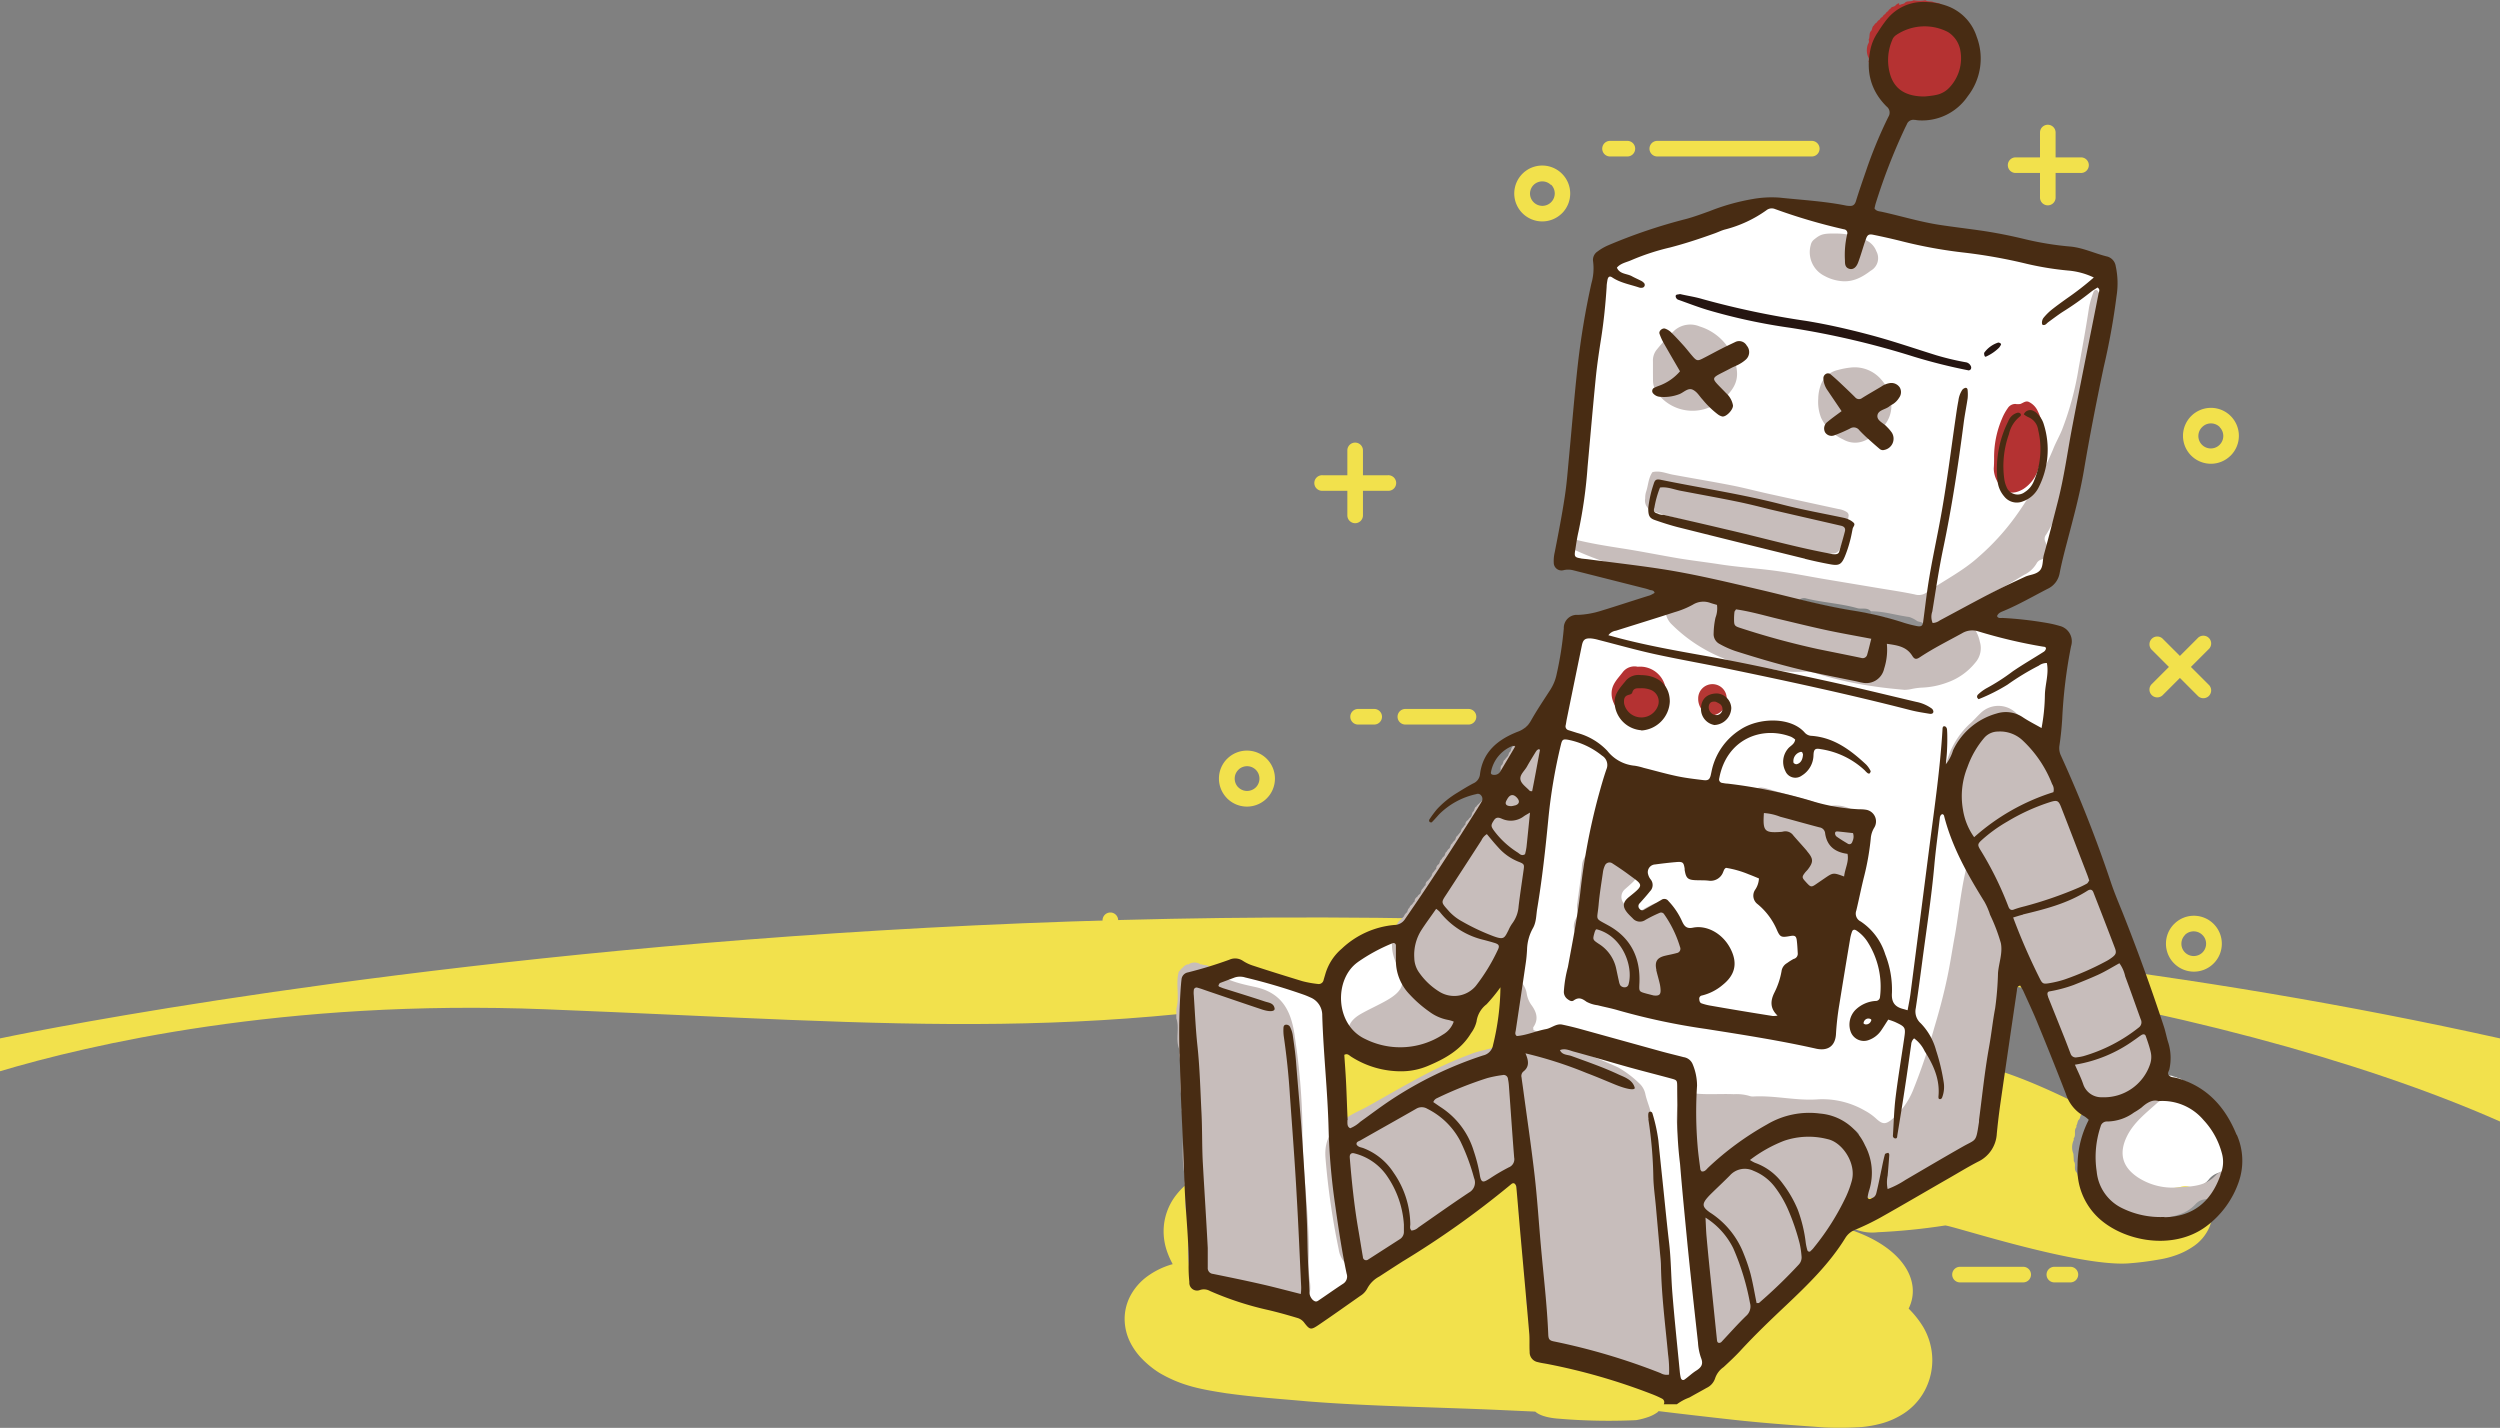 <svg xmlns="http://www.w3.org/2000/svg" viewBox="0 0 500 285.57"><rect x="0" y="0" width="500" height="285.57" fill="#808080" stroke="none"/><defs><style>.cls-1{fill:#F2E14C;}.cls-1,.cls-10,.cls-11,.cls-12,.cls-13,.cls-14,.cls-15,.cls-16,.cls-17,.cls-18,.cls-19,.cls-2,.cls-20,.cls-4,.cls-5,.cls-6,.cls-7,.cls-8,.cls-9{fill-rule:evenodd;}.cls-2{fill:#F2E14C;}.cls-3,.cls-4{fill:#fff;}.cls-5{fill:#c7bdbb;}.cls-6{fill:#b53232;}.cls-7{fill:#959696;}.cls-8{fill:#b43232;}.cls-9{fill:#fafcff;}.cls-10{fill:#b53734;}.cls-11{fill:#f4f3f3;}.cls-12{fill:#d1d2d1;}.cls-13{fill:#c2c5c8;}.cls-14{fill:#898a8a;}.cls-15{fill:#919192;}.cls-16{fill:#838585;}.cls-17{fill:#838383;}.cls-18{fill:#482c13;}.cls-19{fill:#251511;}.cls-20{fill:#F2E14C;}</style></defs><title>Ресурс 1</title><g id="Слой_2" data-name="Слой 2"><g id="Слой_1-2" data-name="Слой 1"><path class="cls-1" d="M0,207.68s255-54.42,500,0V224.3C443.75,199.38,341.79,183,287.81,194.49c-68.64,14.67-105.65,10.26-178.57,7.37C56.57,199.77,17.6,209,0,214.25Z"/><path class="cls-2" d="M331.51,282.2q7.42.9,14.86,1.72c6.25.7,12.29,1.12,18.53,1.57a71.35,71.35,0,0,0,7.17-.06,22.92,22.92,0,0,0,4.52-.82,15.85,15.85,0,0,0,3.69-1.62,12.43,12.43,0,0,0,4.69-4.92,13,13,0,0,0,1.49-6.09,13.15,13.15,0,0,0-1.84-6.62,19.3,19.3,0,0,0-2.89-3.64c2.66-5.38-1-12.15-11.53-15.73l1-.07a9.1,9.1,0,0,0,4.32.53A126.55,126.55,0,0,0,389,245.1c.88-.17,26,8.18,36.48,7.59a57.43,57.43,0,0,0,6.22-.77,18.73,18.73,0,0,0,3.82-1,14.61,14.61,0,0,0,3-1.54,8.88,8.88,0,0,0,3.38-4,7.89,7.89,0,0,0,.44-4.52,9,9,0,0,0-2.54-4.57,16.13,16.13,0,0,0-3-2.32c1.65-4.43-3.22-9.26-14.4-10.4-3.52-.19-20-11.38-35.83-12a9.17,9.17,0,0,0-2-2.76,16.12,16.12,0,0,0-3-2.16c1.66-4.12-3.22-8.61-14.4-9.67-10.29-.52-102.53-6.4-105.67,2.79a28.52,28.52,0,0,0-5.2,1.46,11.94,11.94,0,0,0-5.71,4.36,6.4,6.4,0,0,0-1,3.78,6.82,6.82,0,0,0,1.12,3.34,12.15,12.15,0,0,0,1.51,1.85,14,14,0,0,0-4.16,2.18,7.71,7.71,0,0,0-2.19,2.6,5.2,5.2,0,0,0-.42,3.58,6.56,6.56,0,0,0,1.64,2.92,10.62,10.62,0,0,0,2.14,1.74,18.81,18.81,0,0,0,3.73,1.75l.9.27c-2.81.62-4.67,1.62-5.31,3.07a26.72,26.72,0,0,0-6.2,1.32,15.05,15.05,0,0,0-7.46,5.47,11.85,11.85,0,0,0-2.08,5.36,12.19,12.19,0,0,0,.47,5.08,16.77,16.77,0,0,0,1.26,2.93,15.79,15.79,0,0,0-5.21,2.54,11.61,11.61,0,0,0-3.07,3.46,9.92,9.92,0,0,0-1.33,5.16,10.61,10.61,0,0,0,1.15,4.55,13.24,13.24,0,0,0,2,2.88,19,19,0,0,0,3.79,3.15c4.51,2.64,8.4,3.31,13.57,4.11.09,0,.93.12,1.09.14,5,.66,10,1,15.05,1.46,12.72,1,25.49,1.14,38.21,1.71l7.26.33c1.11,1,3.29,1.32,4.75,1.42a118.65,118.65,0,0,0,15.42.29,14,14,0,0,0,2.74-.74,7.1,7.1,0,0,0,1.76-1Zm-29.72-53.53a8.84,8.84,0,0,0,.68,1.44,12.33,12.33,0,0,0,1.52,2c-.49.19-.93.37-1.34.56-6.57-1-13-1.93-19.11-2.62C289.64,229.68,295.72,229.18,301.79,228.67Z"/><path class="cls-3" d="M415.83,89.33c-2.11-.16-1.86,1.58-2.19,2.79-1.09,4-1.89,8.17-3.63,12-.79,1.74-1.95,3.32-1.37,5.42.2.71-.34,1.29-.85,1.81a23.73,23.73,0,0,1-4.85,4c-2.94,1.73-6.05,3.14-8.88,5.06s-2.94,2.05-.6,4.63c2.84,3.14,2.62,6.09-.67,8.78a12.34,12.34,0,0,1-4.62,2.38,29.85,29.85,0,0,1-13.49.34c-7.53-1.42-15-3-22.7-3.62-6.5-.55-12.18-3.68-16.8-8.38-2.05-2.08-1.57-3.81,1.06-4.71,1.41-.48,3.45-.92,3.15-2.55s-2.41-1.63-4-1.65a1,1,0,0,0-.49.18.47.47,0,0,0-.1.7h0c.22.3.56.26.87.3-.32,0-.64,0-.87.27h0c-.43.46-1.15,0-1.58.51h0a.85.85,0,0,1-.32.2,2.65,2.65,0,0,1-2.37,2.86c-3.91.37-7.66,2.56-11.47,3.48-1.55.37-3.12.62-4.67,1,1,4.45-2.73,11.19-3.43,14.7a2.08,2.08,0,0,1-1.63,1.74,1.52,1.52,0,0,1-.21.85.41.41,0,0,1,0,.39,1.79,1.79,0,0,0-.39,1.47,3.91,3.91,0,0,0,.26.75q.17.38.36.72a4.5,4.5,0,0,1,.35,3.3c-2,8.15-2.33,16.52-3.36,24.8-.5,4-1.16,7.89-3.41,11.39a20.71,20.71,0,0,0-2.5,5.16,11.7,11.7,0,0,1,0,2.71,2.3,2.3,0,0,1,2.41,2.39,26.26,26.26,0,0,1-3,12.52,3.83,3.83,0,0,0,.85.51c1.47-3.71,1.81-7.7,2.68-11.69a15.67,15.67,0,0,1,2.82,8.33c0,.78.19,1.44.92,1.72,2.36.89,4.12,2.87,6.67,3.52,2.09.55,4.08,1.57,6.15,2.24,6.22,2,9.27,6.3,10.09,12.66,1.83,14.29,2.71,28.67,4.08,43,.25,2.64,1.08,5.37-.49,7.92-.05.53.34.73.71.94h0a5.33,5.33,0,0,0,.52.54,3.26,3.26,0,0,0,.52.53h.52a1.56,1.56,0,0,0,.49-.56h0a1.78,1.78,0,0,0,.54-.52h0a3.64,3.64,0,0,0,.54-.5h0a4.78,4.78,0,0,1,.54-.47l0,0c.22-.35.72-.24.95-.58l0,0,0,0a2.38,2.38,0,0,0,.57-.48h0a16,16,0,0,0,3.66-3.69h0a1.09,1.09,0,0,0,.11-1.21c-2.81-2.07-3.4-5-3.62-8.29-.32-4.52-1-9-1.3-13.55-.26-3.91-1.72-8,.59-11.77a1.44,1.44,0,0,0-.27-1.71c-2.84-3.3-2.29-7.41-2.58-11.25-.26-3.37.71-4,4.19-4,7.35-.13,14.63,1.08,22,1,4.63,0,8.83.84,12.51,3.75a3,3,0,0,0,4.27-.2,15.83,15.83,0,0,0,4.41-6.43,148,148,0,0,0,7.24-24.88c1.39-7.2,1.88-14.57,3.93-21.65a3.29,3.29,0,0,0-1.13-3.51,14.54,14.54,0,0,1-3.26-4.69c-3.27-7.51.94-15.89,7.19-20.38a3.7,3.7,0,0,1,3.27-.4c1.51.41,2.48,1.56,3.6,2.54s2,2.74,3.92,2.78c.06-.19.12-.39.19-.58a1.35,1.35,0,0,1,.42-.47l0,0a2.63,2.63,0,0,1,.5-.5l0,0a3,3,0,0,1,.5-.5l0,0a3.38,3.38,0,0,1,.5-.5l0,0,.47-.54c.7-1.18-.13-2.56.52-3.75l.06-1.5c.61-1.56-.18-3.25.46-4.8l.06-1a6.73,6.73,0,0,0,0-3.67l0,0c-.39-.33-.29-.67-.05-1h0a2.31,2.31,0,0,0,.53-.55l0,0,0,0h0a.35.35,0,0,0,.11-.14c.05-.11,0-.22-.12-.34l0,0c-.16-.18-.31-.37-.46-.56l0,0a1.72,1.72,0,0,1-.48-.49l0,0a1.72,1.72,0,0,1-.49-.48l0,0a1.72,1.72,0,0,1-.48-.49l0,0a1.55,1.55,0,0,1-.24-.19c-3.64-.05-7.26-.39-10.89-.42a2.43,2.43,0,0,1-2.35-3l-.18-.07c-.43-.32-.35-.67,0-1v0c.3-.27.79-.19,1.05-.55h0l0,0a0,0,0,0,0,0,0c.32-.24.81-.15,1.06-.55l0,0a5.26,5.26,0,0,0,.58-.45.39.39,0,0,1,.36-.1c.39-.19.88-.13,1.19-.52h0l0,0a0,0,0,0,0,0,0c.32-.22.79-.16,1.05-.51h0l0,0s0,0,0,0c.32-.25.79-.18,1.06-.52h0c.31-.26.78-.18,1.07-.5h0c.43-.47,1.16,0,1.57-.53h0a7.53,7.53,0,0,0,5.24-4.79.6.6,0,0,1,.06-.45c.5-.64-.06-1.52.48-2.15a.58.58,0,0,1,.06-.48c.4-.45,0-1.14.47-1.58v0c.59-.6,0-1.51.54-2.11h0c.45-.49.11-1.2.48-1.71a.45.45,0,0,1,.06-.39c.44-.47.06-1.18.49-1.65a.57.57,0,0,1,.07-.46c.4-.46,0-1.15.47-1.58h0c.58-.62,0-1.53.52-2.16a.59.59,0,0,1,.07-.47c.38-.49.05-1.18.44-1.67a.48.48,0,0,1,.05-.42c.52-.65,0-1.54.48-2.2a.5.5,0,0,1,0-.43A4.5,4.5,0,0,0,415.83,89.33Z"/><path class="cls-3" d="M447.14,229.36a.41.41,0,0,1-.05-.4c-.39-.5,0-1.22-.51-1.69v0c-.29-.3-.2-.76-.47-1.07a.31.31,0,0,1-.09-.34,1.73,1.73,0,0,0-.44-.72v0c-.37-.23-.24-.76-.59-1l0,0a4.46,4.46,0,0,0-.49-.57v0c-.32-.24-.22-.74-.57-1h0l0,0,0,0a1.34,1.34,0,0,0-.53-.55l0,0,0,0h0a1.58,1.58,0,0,0-.51-.52h0l0,0h0a1.78,1.78,0,0,0-.52-.54h0l0,0h0a3,3,0,0,0-.52-.54h0a3.65,3.65,0,0,0-.52-.52h0a3.79,3.79,0,0,0-.53-.53h0a5.39,5.39,0,0,0-.53-.54v0a3.94,3.94,0,0,0-.54-.54h0a3,3,0,0,0-.54-.52h0l0,0h0a1.69,1.69,0,0,0-.53-.5h0l0,0,0,0a1.07,1.07,0,0,0-.69-.52.38.38,0,0,1-.35-.12,3.34,3.34,0,0,0-.61-.43.58.58,0,0,1-.44-.13c-.2-.14-.41-.27-.61-.39a.59.59,0,0,1-.43-.09c-.34-.25-.79-.2-1.14-.43l-1-.11c-1-.42-2.16,0-3.16-.47-.52.46-1.06.89-1.54,1.39a3.48,3.48,0,0,0-1.26,1.72c1.26-.47,2.31-.85,3.35-1.25a2.7,2.7,0,0,1,1.53-.19,1.1,1.1,0,0,1,.83.58.71.71,0,0,1-.3.89,82.08,82.08,0,0,0-6.28,5.52,13.59,13.59,0,0,0-2.79,4.39,6.24,6.24,0,0,0,1.62,6.92,12.18,12.18,0,0,0,10.71,2.83,3,3,0,0,1,2,.05,2,2,0,0,0,2-.21,5.15,5.15,0,0,0,1.8-1.5,4,4,0,0,1,3-1.34c.46,0,.49.38.58.7.22.14.37.08.47-.16a.52.52,0,0,1,.11-.4c.24-.31.15-.76.45-1h0c.47-.43,0-1.16.52-1.58h0A3,3,0,0,0,447.14,229.36Z"/><path class="cls-3" d="M422.42,54.63a1.2,1.2,0,0,0-.53-.54h0l0,0s0,0,0,0a2.1,2.1,0,0,0-.49-.58h0a4.06,4.06,0,0,1-.46-.55l-.05,0a1.83,1.83,0,0,1-.48-.48l0-.05a1.83,1.83,0,0,1-.48-.48l0,0a1.74,1.74,0,0,1-.37-.34,10.58,10.58,0,0,1-1.21-.21c-5.88-1.48-12.36-1.31-18.39-2.3a151.57,151.57,0,0,1-18.28-3.77c-6.05-1.76-11.7-2.29-17.91-3-2.53-.3-5.34-1.47-7.85-1.54a22.84,22.84,0,0,1-4.66-.58,8,8,0,0,1-1.72.68c-3.11.87-5.82,2.62-8.84,3.71-2.69,1-5.43,1.78-8.13,2.71-4.45,1.52-8.55,3.83-13,5.37.83,3.49.45,7.13-.16,10.78-.81,4.85-1.64,9.7-2.43,14.56-1.81,11.06-1.8,22.56-4.66,33.43a2.79,2.79,0,0,1,.46.45l0,0a4.32,4.32,0,0,0,.57.47l0,0c.46.54,1.2.16,1.7.53l.2,0,.18.08c.49.46,1.2.11,1.71.48l.2,0,.19.08c.79.61,1.85-.1,2.64.5h0c1.18.71,2.58-.11,3.78.5l.2,0,.2.07a2.62,2.62,0,0,0,2.07.16c.06-1.65-1.4-1.55-2.33-1.9-3.18-1.18-6.48-2.07-9.49-3.73.17-.24.31-.29.51-.26,13.13,2.56,26.32,4.73,39.62,6.24,9.13,1,18.11,3.09,27.18,4.48,1.32.2,2.62.44,3.83-.33,4.19-2.69,8.59-5.09,12.14-8.68,9.83-9.94,15.61-22,18.48-35.55,1-4.89,1.62-9.87,2.72-15.11.93,1.93.26,3.73,1.13,5.24a.43.43,0,0,0,.7,0,.59.59,0,0,1,.06-.45c.49-.66,0-1.53.46-2.19a.5.5,0,0,1,.05-.43c.59-.81-.1-1.86.5-2.68a.62.62,0,0,1,.05-.48c.49-.64-.05-1.51.46-2.15a.64.64,0,0,1,.07-.47c.25-.53.41-1.06-.13-1.53Z"/><path class="cls-3" d="M280.26,193.23a4.86,4.86,0,0,1-1.12-2.31,18.92,18.92,0,0,1,.18-4.2c-3.32,1.33-6.92,1.95-10.08,3.73s-2.06,6.33-6.19,7.67c-3,.95-6.31-1.8-8.7-3.08-4.27-2.28-8.13-2.11-12.21-.55a1,1,0,0,1,0,.25c0,.68.48.83,1,1,3.73,1.2,7.45,2.44,11.2,3.59a2.06,2.06,0,0,1,1.74,2,2.66,2.66,0,0,0,.55,1.45c1.2,1.35,1.29,3.1,1.39,4.67.17,2.6.86,5.17.66,7.8a1.85,1.85,0,0,0,.05.78,17.42,17.42,0,0,1,.46,5.19,5.76,5.76,0,0,0,.07,1.56,19.65,19.65,0,0,1,.4,5.72c0,2.62,0,5.24,0,7.86a11.61,11.61,0,0,0,.19,2.34,37.56,37.56,0,0,1,.86,6.17c.15,4.17-.33,8.37.48,12.53a2,2,0,0,1-1.82,2.43,8.1,8.1,0,0,1-1.31.06q-.08,0-.09.21c0,.13.08.2.29.22a.47.47,0,0,1,.38.1.83.83,0,0,0,1,.05l.56,0,.54.46h0a2.81,2.81,0,0,0,.55.54l0,0a1.77,1.77,0,0,0,.56.53l0,0c.32.39.65.38,1,0l0,0a4.26,4.26,0,0,0,.57-.48h0c.25-.34.77-.22,1-.58l0,0a5.18,5.18,0,0,0,.58-.47l0,0c.24-.34.76-.22,1-.59l0,0a3.29,3.29,0,0,0,.57-.49h0c.25-.31.75-.21,1-.56h0l0,0s0,0,0,0a1.58,1.58,0,0,0,.55-.51h0l0,0v0c.21-.13.36-.33.56-.47l0,0a25,25,0,0,0,3.66-3.61l.06-.06a.43.43,0,0,0,0-.46c-1.26-.12-1.85-1.19-2.69-1.92a3.47,3.47,0,0,1-1.13-2.25c-.41-2.73-1-5.44-1.43-8.17-.28-1.7-.45-3.43-.6-5.15a18.07,18.07,0,0,0-.34-2.83,12.57,12.57,0,0,1-.16-4.15c.14-1.75,1.27-3,2.52-4.05.81-6-.59-11.9-.47-17.91.73.19,1.25,1.07,2.14.62a9,9,0,0,0,0-1c-.22-1.42.47-2.24,1.62-3a52.44,52.44,0,0,1,5.56-2.9,7.93,7.93,0,0,0,4.19-4.75,1.42,1.42,0,0,0-.18-1.47A12,12,0,0,1,280.26,193.23Z"/><path class="cls-4" d="M410.9,144.3h0Z"/><polygon class="cls-4" points="338.94 275.52 338.94 275.52 338.94 275.52 338.94 275.52"/><path class="cls-5" d="M343.28,270.38c-2.09-.76-3.54-2-3.81-4.41-.4-3.55-.91-7.08-1-10.65-.83-2.35-.25-4.86-.89-7.25-.31-1.15.14-2.54-.25-3.64-.61-1.71.27-3.45-.38-5.11-.19-.5.17-1,.46-1.46.44-.65.93-1.26,1.46-2a4.87,4.87,0,0,0-.84-1,4.94,4.94,0,0,1-2-4.08c-.11-2.62-.81-5.18-.66-7.81a7.28,7.28,0,0,1,.35-2.31,2.79,2.79,0,0,1,2.92-2c2.7.33,5.41.06,8.11.18a9.08,9.08,0,0,1,3.11.34,2.06,2.06,0,0,0,.78.12c4.37-.25,8.68.91,13.06.56a17,17,0,0,1,9.28,2.27,10.91,10.91,0,0,1,2.33,1.67c1.26,1.13,1.86,1.08,3.16,0a15,15,0,0,0,4.11-5.68,121.07,121.07,0,0,0,4.29-12.63c1-3.34,1.9-6.7,2.61-10.12.59-2.8,1-5.64,1.53-8.46.84-4.88,1.27-9.84,2.6-14.63.07-.26,0-.57.16-.77,1-1.52.28-2.48-.88-3.5-3.53-3.14-4.63-7.28-4.43-11.81a14.8,14.8,0,0,1,.95-4.06,16.2,16.2,0,0,1,4.45-7.29c.8-.68,1.48-1.49,2.24-2.21a5.09,5.09,0,0,1,7.09-.06c1.35,1.23,2.6,2.58,3.91,3.87.37.37.77.7,1.16,1.05l.18-.05a.88.88,0,0,0,.44.47l.06.06a1.44,1.44,0,0,0,.45.5l0,0c.14.2.33.36.47.56v0a1.39,1.39,0,0,1,.5.6l-.05,0c.43.2.29.75.64,1v0c.15.2.39.36.44.63l-.05-.06c.45.23.35.74.57,1.09l0-.05c.45.29.38.81.55,1.23a.24.24,0,0,0,.12.32c.26.3.16.77.48,1h0c.29.31.23.77.47,1.11l0,0c.56.44.19,1.15.5,1.66l0,0c.48.18.36.73.63,1v0c.37.33.33.82.5,1.23a.25.25,0,0,0,.11.34c.27.31.2.77.45,1.09l0,0c.38.32.34.82.51,1.23a.24.24,0,0,0,.11.33c.27.31.19.77.46,1.08v0c.35.32.3.81.5,1.19a.31.31,0,0,0,.11.38c.25.32.18.77.45,1.08l0,0c.54.39.06,1.16.58,1.55h0c.29.35.26.82.46,1.2a.32.32,0,0,0,.12.39c.24.32.16.77.44,1.07v0c.33.35.32.84.47,1.26a.21.21,0,0,0,.09.31,4.29,4.29,0,0,1,.44,1.26.22.22,0,0,0,.1.32c.39.49.11,1.15.4,1.67l0-.05c.49.23.39.78.6,1.15a.31.31,0,0,0,.11.38c.25.35.22.81.42,1.18a.33.33,0,0,0,.12.4c.24.31.16.76.44,1.06v0c.33.35.31.83.48,1.24a.25.25,0,0,0,.1.34c.27.31.19.77.46,1.08l0,0c.37.34.34.83.5,1.25a.23.23,0,0,0,.1.32c.29.3.2.77.48,1.08l0,0c.36.34.33.83.5,1.24a.24.24,0,0,0,.1.33c.27.32.2.78.45,1.1l0,0c.64.61.06,1.51.51,2.17l0,0a.86.86,0,0,1,.56.74.18.18,0,0,0,.1.27c.28.31.2.78.46,1.09v0c.53.41.09,1.16.55,1.6l0,0c.35.35.33.83.5,1.25a.21.21,0,0,0,.07.32c.31.34.26.82.47,1.2a.3.3,0,0,0,.1.38c.25.32.19.77.44,1.09l0,0c.54.41.11,1.15.55,1.6l0,0c.37.34.35.84.5,1.26a.2.2,0,0,0,.08.3,3.86,3.86,0,0,1,.45,1.27.2.2,0,0,0,.08.31c.54.61-.06,1.5.5,2.11h0c.32.29.23.77.53,1.06h0c.48.43.08,1.16.52,1.6v0c.5.47.13,1.2.51,1.7,0,.76,0,1.51,0,2.26-.16.43-.13.93-.51,1.26l0,0c-.27.31-.16.84-.61,1l.06-.06a1.31,1.31,0,0,1-.49.62h0a6.12,6.12,0,0,0-.45.56l0,0c-.21.31-.29.69-.52,1a4.33,4.33,0,0,1-1.24,1.15c1.56-.22,3.41-1.49,4.29.33s-1.32,2.53-2.37,3.48c-2.26,2.05-4.71,3.9-6.09,6.73-1.64,3.39-.91,6.09,2.18,8.16a12.65,12.65,0,0,0,8.22,2c2.67-.18,5.31-.19,7.4-2.43.58-.62,2.31-1.77,3.05.4a1.24,1.24,0,0,1-.22.7l0,.53a.67.67,0,0,1,0,1v0c-.29.29-.15.85-.64,1l.07-.07c-.15.49-.72.35-1,.65h0a1,1,0,0,1-.64.46l.05-.06c-.17.49-.71.37-1,.62l0,0a1.31,1.31,0,0,1-.68.42,6.27,6.27,0,0,0-2.27,1.26c-6.34,5.54-18.2,2.45-22-5.37-1.91-3.93-.62-7.87.83-11.69.4-1.06,1.44-2.21-.1-3.24a3.9,3.9,0,0,1-.86-.81l0,0a1.54,1.54,0,0,1-.58-.52h0a2.47,2.47,0,0,1-.54-.53h0a2.26,2.26,0,0,1-.53-.54v0a2.51,2.51,0,0,1-.54-.54h0a2.76,2.76,0,0,1-.54-.54l0,0a2.76,2.76,0,0,1-.54-.54h0a2.76,2.76,0,0,1-.54-.54l0,0a1.48,1.48,0,0,1-.51-.6l.05.06c-.44-.31-.39-.83-.55-1.26a.2.2,0,0,0-.11-.29c-.27-.3-.17-.77-.48-1.06h0c-.32-.3-.26-.77-.5-1.1l0,0c-.39-.32-.36-.83-.52-1.26v-.09c.07-.26.2-.52,0-.76v0a1.32,1.32,0,0,1-.51-.61l.06.06c-.46-.27-.38-.8-.57-1.19a.29.29,0,0,0-.12-.36c-.25-.32-.19-.76-.44-1.09l0,0c-.38-.33-.35-.84-.51-1.26a.19.19,0,0,0-.07-.3c-.32-.32-.24-.81-.48-1.16a.39.39,0,0,0-.11-.43c-.24-.31-.16-.76-.44-1.06v0c-.33-.34-.29-.82-.49-1.21a.28.28,0,0,0-.12-.37c-.23-.32-.16-.77-.44-1.07v0c-.34-.32-.3-.81-.5-1.2a.31.31,0,0,0-.11-.38c-.25-.3-.15-.76-.47-1h0c-.3-.3-.24-.77-.49-1.1l0,0c-.14-.1-.19-.21-.15-.32s.08-.17.12-.17v0c.12-.13.15-.24.1-.34s-.1-.15-.15-.15l0-.06a2.29,2.29,0,0,0-.46-.52l0,0c-.15-.2-.38-.35-.45-.61l.05.05c-.43-.24-.34-.74-.57-1.09l0,0c-.42-.24-.34-.74-.56-1.09l0,0c-1.05-.28-.82.53-.87,1-.13,1.25.23,2.53-.21,3.76a2.11,2.11,0,0,0-.11,1.38c-.46.89.06,1.93-.43,2.82l-.09.91c-.51.86.1,1.92-.46,2.77a.32.32,0,0,0-.05.41c-.48.68,0,1.54-.45,2.21a.4.4,0,0,0-.07.45c-.56.83.07,1.86-.46,2.7,0,.3-.05.6-.08.91-.55,1,.12,2.26-.46,3.3a.36.36,0,0,0-.05.43c-.58,1,.09,2.21-.45,3.23,0,.33-.05.65-.07,1-.63,1.2.15,2.57-.49,3.76a.35.35,0,0,0-.05.42c-.52.64.15,1.6-.59,2.18l.05-.07a.92.92,0,0,1-.56.58l.05,0a1,1,0,0,1-.57.57l0-.05a1,1,0,0,1-.57.57l.05,0a1,1,0,0,1-.57.56l0,0a1,1,0,0,1-.57.57l.05,0a1.09,1.09,0,0,1-.57.57l0,0a.81.81,0,0,1-.6.53l.05-.06c-.18.49-.71.37-1,.61l0,0c-.25.41-.75.32-1.08.55l0,0c-.23.4-.75.29-1.05.57h0c-.24.34-.75.22-1,.56h0c-.2.16-.35.4-.63.43l0-.05c-.19.47-.72.36-1.05.6l0,0c-.22.4-.74.29-1,.58h0c-.25.33-.75.21-1,.55l0,0c-.21.15-.35.39-.63.43l.05,0c-.2.46-.73.34-1,.61l0,0c-.24.37-.75.26-1,.57h0a8,8,0,0,1-1.64,1l0,0c-.22.42-.74.31-1,.59h0a1,1,0,0,1-.63.48l.05-.06c-.18.49-.71.37-1,.61l0,0c-.24.4-.75.3-1.05.57h0c-2.39.8-4.91-.19-7.29.58l0,0c-.36.24-.23.75-.56,1v0c-.3.29-.18.82-.6,1l.05-.05c-.09.26-.31.41-.45.62v0c-.36.24-.24.75-.57,1v0c-.3.29-.17.84-.64,1l.05-.06a1.07,1.07,0,0,1-.47.63h0c-.31.27-.17.83-.65,1l.06-.06a.91.91,0,0,1-.51.62l0,0a3.42,3.42,0,0,1-.49.58v0c-.45.45-.61,1.13-1.16,1.51l.06-.05a1.14,1.14,0,0,1-.54.6l0,0a1.64,1.64,0,0,1-.52.56h0a2.51,2.51,0,0,1-.54.54l0,0a2.31,2.31,0,0,1-.54.54h0a2.51,2.51,0,0,1-.54.54l0,0a2.31,2.31,0,0,1-.54.54h0a2.47,2.47,0,0,1-.53.54v0a1.89,1.89,0,0,1-.56.53l0,0a2,2,0,0,1-.52.56h0a47.24,47.24,0,0,1-6.23,6.34l0,0a2,2,0,0,0-.48.49l0,0a2,2,0,0,0-.49.48l0,0a3.87,3.87,0,0,0-.52.47h0a6.51,6.51,0,0,1-.54.51v0a2.31,2.31,0,0,1-.54.54h0a2,2,0,0,1-.55.53l0,0a1.32,1.32,0,0,1-.58.52l0,0a1.09,1.09,0,0,1-.57.57l0,0a1.41,1.41,0,0,1-.52.59l0,0a2.51,2.51,0,0,1-.53.55v0a2.31,2.31,0,0,1-.54.54h0a5.17,5.17,0,0,1-.5.55v0a2.86,2.86,0,0,0-.46.52l0,0c-.49.42-.64,1.09-1.15,1.49l0,0a1.52,1.52,0,0,1-.52.58l0,0a2.56,2.56,0,0,1-.54.55v0a2.47,2.47,0,0,1-.53.54h0a2.76,2.76,0,0,1-.54.54v0a2.47,2.47,0,0,1-.53.54h0C343.6,270.51,343.47,270.55,343.28,270.38Z"/><path class="cls-5" d="M300.58,208.46a30.88,30.88,0,0,1,.87-5.65c.42-2.09,1.26-4.17.92-6.41-.07-.43.36-.93.66-1.64,1,1.37,2.08,2.4,2.31,3.92a5.37,5.37,0,0,0,1,2.4c1,1.39,1.4,2.79.34,4.34-.08.11,0,.33,0,.59.64.23,1.27.51,1.93.7.94.28,1.83.55,2.2,1.63.16.47.68.44,1.09.58a112.32,112.32,0,0,1,11.7,4.55,20.36,20.36,0,0,1,4.17,3.12,4,4,0,0,1,1.3,2.22c.21,1,.61,2,.91,3a41.43,41.43,0,0,1,1.22,6.92c.33,2.67.4,5.36.86,8,.4,2.31.48,4.68.67,7a9.06,9.06,0,0,0,.32,2.59,1.67,1.67,0,0,1,.15.76c-.18,3,.53,5.91.55,8.87a70.31,70.31,0,0,0,1,9.6,15.91,15.91,0,0,1,.1,1.83,18.34,18.34,0,0,0,.39,3.89,4.81,4.81,0,0,1-1.45,5.22,1,1,0,0,1-1.53,0l0,0c-.33-.24-.79-.16-1.1-.46L331,276l-.17,0c-.43-.15-.91-.14-1.26-.48h0c-.42-.45-1.17,0-1.57-.55l0,0c-.32-.27-.81-.18-1.07-.54l0,0c-.23-1.51-1.1-1.95-2.61-1.87s-2.87.37-4.25-.26h0c-.45-.42-1.16,0-1.61-.48l-.15-.11-.18,0c-.54-.33-1.26,0-1.75-.5h0c-.61-.54-1.52.08-2.11-.53h0c-.62-.54-1.52.07-2.13-.52l-.14-.11-.16.06c-.73-.4-1.63.07-2.33-.47l-.14-.11-.16.06a1.47,1.47,0,0,1-.74-.43l0,0a2.53,2.53,0,0,0-.5-.48l0,0a1.83,1.83,0,0,0-.48-.48l0,0a1.9,1.9,0,0,0-.49-.49l0,0a1.83,1.83,0,0,0-.48-.48l0,0a2.53,2.53,0,0,0-.48-.5l0,0c-.6-1.39.17-2.92-.46-4.3l-.06-1c-.63-1.56.18-3.26-.47-4.81,0-.32,0-.64,0-1-.66-1.56.17-3.26-.48-4.82a2.45,2.45,0,0,0-.08-1.49c-.55-1.43.13-3-.42-4.39a2.32,2.32,0,0,0-.08-1.38c-.63-1.56.18-3.25-.47-4.81,0-.32,0-.64-.05-1-.93-.9.82-2.69-1.09-3.27h0a20.47,20.47,0,0,1-2.14,1.09l0,0c-.21.43-.74.32-1,.6h0a1,1,0,0,1-.62.48l.05-.06c-.18.49-.72.37-1.05.6l0,0c-.21.41-.74.28-1,.6h0c-.19.18-.34.41-.62.45l.05-.05c-.19.46-.73.35-1,.61l0,0c-.5.41-1.28.41-1.59,1.09l0,0a1.74,1.74,0,0,1-.54.54h0a1.12,1.12,0,0,1-.62.49l0-.06c-.17.46-.72.32-1,.65h0a2.26,2.26,0,0,1-.59.48l0,0c-.21.39-.75.24-1,.61l-.06,0c-.19.16-.38.3-.58.45l0,0a9.42,9.42,0,0,1-1.59,1.07h0a1,1,0,0,1-.62.49l0-.06c-.17.47-.73.34-1,.64h0a1.26,1.26,0,0,1-.61.48l0,0c-.18.44-.73.31-1,.63h0c-.19.18-.34.4-.62.46l.05-.05c-.19.45-.73.32-1,.62h0a1.08,1.08,0,0,1-.63.46l.06-.06c-.3.7-1.14.16-1.52.66h0a3.78,3.78,0,0,1-.54.52v0a1.33,1.33,0,0,1-.59.51l0,0c-.21.41-.74.3-1,.6h0a1.21,1.21,0,0,1-.62.47l.05,0c-.2.46-.73.35-1.05.59h0c-.23.38-.75.26-1,.59h0c-.19.17-.34.39-.61.46l.05,0c-.19.43-.74.29-1,.63l0,0a2.71,2.71,0,0,1-.59.47l0,0c-.2.39-.75.25-1,.62l-.06,0a3.34,3.34,0,0,1-.84.29,5,5,0,0,1-4.05-4.26,149.51,149.51,0,0,1-2.63-18.12c-.22-2.53.32-4.88,2.51-6.54,1.5-2,3.79-2.75,5.84-3.88,6.63-3.68,13.09-7.7,20.28-10.34C296.15,209.9,298.64,210,300.58,208.46Z"/><path class="cls-5" d="M326.43,114.32c-1.76-1-3.76-1.34-5.63-2a64.06,64.06,0,0,1-6.55-2.65,6.07,6.07,0,0,1-1.13-.66.66.66,0,0,1-.21-.92.9.9,0,0,1,.6-.4,4.68,4.68,0,0,1,1.28.16c3.29.85,6.64,1.36,10,1.89,3.69.58,7.36,1.33,11,1.94,2.75.45,5.52.77,8.27,1.2,3.18.49,6.39.72,9.59,1.1,3.79.44,7.55,1.21,11.32,1.85l10.55,1.76c2.48.42,5,.78,7.45,1.3a2.69,2.69,0,0,0,2.23-.31c3.5-2.45,7.39-4.35,10.56-7.24a47.73,47.73,0,0,0,7.25-7.91,67.12,67.12,0,0,0,7.65-13.67c.51-1.29,1.22-2.51,1.75-3.81a60.87,60.87,0,0,0,3.32-12.33c.72-4,1.46-8,2.07-12.08a17.75,17.75,0,0,1,.85-3c.1-.31.34-.69.76-.49a1,1,0,0,1,.38.61,32.79,32.79,0,0,1,.59,6.49,2.15,2.15,0,0,1-.05,2,.28.28,0,0,0-.05.39c-.56,1.22.11,2.58-.43,3.8a2.27,2.27,0,0,0-.09,1.43c-.55,1,.13,2.27-.47,3.31a.33.33,0,0,0-.05.41c-.48.67,0,1.54-.46,2.21a.34.34,0,0,0-.07.41c-.37.5-.06,1.19-.44,1.68a.36.36,0,0,0-.08.42c-.39.5,0,1.2-.47,1.69a.26.26,0,0,0-.08.35c-.18.4-.16.86-.43,1.22a.29.29,0,0,0-.09.37c-.19.38-.15.85-.44,1.21a.22.22,0,0,0-.09.32c-.43.71.11,1.63-.52,2.29l0,0c-.12.22-.16.5-.45.6-.91,1-1.71,2-1.28,3.44a1.6,1.6,0,0,1-.24,1,21.92,21.92,0,0,0-1.54,5,25,25,0,0,1-3.32,8.21,1.31,1.31,0,0,0-.17,1.45,3.41,3.41,0,0,1,.37,1.25c.07,1,.1,1.95-1.14,2.29a1.56,1.56,0,0,0-1,.81,5.75,5.75,0,0,1-2.48,2.26c-1.72,1-3.41,2.15-5.22,3-2.46,1.17-4.6,2.84-7,4.12a.69.69,0,0,0-.12,1.25c.33.28.68.54,1,.81a7.41,7.41,0,0,1,2.49,4.21,4.38,4.38,0,0,1-.91,4.17,12.54,12.54,0,0,1-5.69,4,16.19,16.19,0,0,1-5.11,1,13.88,13.88,0,0,0-1.8.24,7,7,0,0,1-1.55.2c-2.08-.19-4.16-.39-6.22-.71a69.43,69.43,0,0,1-11.95-2.75,8.15,8.15,0,0,0-2.33-.16,21.34,21.34,0,0,1-5.46-.41c-1.25-.35-2.6-.1-3.91-.32a27.92,27.92,0,0,1-6.47-2,30.7,30.7,0,0,1-10.39-6.91,4.25,4.25,0,0,1-1-3.86,1.49,1.49,0,0,1,.75-1,3.69,3.69,0,0,1,1.69-.68A6.15,6.15,0,0,0,337,119c1-.29,2.33-1.45,2.11-1.72-.55-.66-1.38-.65-2.15-.81s-1.45-.64-2.28-.36a2.12,2.12,0,0,1-2-.14h0c-.62-.54-1.52.06-2.13-.52l-.14-.1-.16,0c-.71-.42-1.64.11-2.3-.52l0,0C327.58,114.43,326.8,115,326.43,114.32Z"/><path class="cls-5" d="M248.7,257.7l-.15-.11-.17.05c-.72-.41-1.62.07-2.31-.47l-.14-.11-.18.06c-.71-.41-1.6.05-2.3-.46l-.17-.1-.2,0c-.68-.45-1.59.09-2.24-.5h0l-.57-.45,0,0a2.28,2.28,0,0,0-.49-.49l0,0a1.83,1.83,0,0,0-.48-.48l0,0a2.28,2.28,0,0,0-.49-.49l0,0a1.83,1.83,0,0,0-.48-.48l0,0a2.63,2.63,0,0,0-.47-.53h0c-.69-2.82.18-5.73-.47-8.55a3.79,3.79,0,0,0-.09-2c-.59-1.93.18-4-.44-5.88a6,6,0,0,0-.08-2.52c-.47-3.11-.08-6.23-.22-9.34-.05-.94.23-1.91-.24-2.82a8.13,8.13,0,0,0-.07-3.07c-.59-2.65.18-5.37-.43-8a2.38,2.38,0,0,0-.08-1.42c-.63-1.92.18-3.95-.47-5.86v-1.92c.68-2.45-.19-5,.49-7.44h0a1.86,1.86,0,0,0,.44-.53l.07-.06a1.32,1.32,0,0,0,.48-.46l.05,0a1.85,1.85,0,0,1,.72-.41.26.26,0,0,0,.35-.1,2.25,2.25,0,0,1,2.08,0,.24.24,0,0,0,.34.09c.42.2.9.13,1.33.29,2.51,2.76,6.05,3.53,9.38,4.25,5.73,1.23,7.37,5.24,8,10.2a133.75,133.75,0,0,1,1.49,17.71c-.07,9.18,1.56,18.26,1.24,27.43a28.46,28.46,0,0,0,.29,3.91c.25,2.66-.55,3.47-3.42,3.59-.45,0-.92.08-1.31-.26l-.13-.12-.17.05c-.56-.31-1.28,0-1.78-.49h0c-.61-.54-1.51.07-2.11-.53h0c-.61-.55-1.52.06-2.12-.53l-.14-.1-.17.06C249.93,257.86,249.22,258.15,248.7,257.7Z"/><path class="cls-5" d="M309.6,144.91a3.94,3.94,0,0,1,.89,3.86,43.92,43.92,0,0,0-1.44,8.19c0,.86-1,1.32-.83,2.13a5,5,0,0,1,.28,2.31c-.7,2.18-.33,4.48-.87,6.7A50,50,0,0,0,307,174c-.2,1.72-.37,3.45-.69,5.16a9.14,9.14,0,0,1-1.59,4.08,23.66,23.66,0,0,0-1.74,3.22c-.73,1.38-1.48,2.75-2.23,4.12a3.63,3.63,0,0,1-.32,1.9,16.61,16.61,0,0,1-2.19,3.24c-2.12,2.41-4.14,4.61-5.45,7.88-1.77,4.42-6.24,6.72-11.16,7.67a12.76,12.76,0,0,1-11.69-3.41c-.83-2.3.14-3.83,2.1-5,1.73-1,3.58-1.8,5.31-2.79,3.48-2,3.86-3.63,2.06-7.11a8.62,8.62,0,0,1,.32-8.69,12.9,12.9,0,0,0,1.13-1.09l-.05,0a2,2,0,0,1,.47-.62h0c.33-.25.2-.81.65-1l-.06,0a1.2,1.2,0,0,1,.49-.62v0a4.19,4.19,0,0,0,.4-.54.23.23,0,0,0,.17-.29,1,1,0,0,1,.53-.75l0,0a1.35,1.35,0,0,1,.54-.57l0,0c.26-.32.17-.82.55-1.08l0,0c.14-.2.28-.39.43-.58a.19.19,0,0,0,.13-.28,1,1,0,0,1,.52-.76l0,0c.11-.22.32-.38.45-.59l0-.05c.37-.22.24-.74.59-1l0,0c.15-.18.28-.36.41-.55a.25.25,0,0,0,.16-.31,1.09,1.09,0,0,1,.49-.74h0c.3-.28.17-.84.64-1l-.06.06a1.23,1.23,0,0,1,.47-.63h0c.31-.28.18-.83.64-1l-.06.06a1.31,1.31,0,0,1,.48-.63h0c.31-.28.19-.82.62-1l-.06.06a1.79,1.79,0,0,1,.47-.62v0c.34-.25.22-.78.61-1l0,.05c.1-.24.32-.39.45-.61l0,0c.36-.23.23-.75.58-1l0,0a4.19,4.19,0,0,0,.4-.54.25.25,0,0,0,.17-.31,1,1,0,0,1,.53-.73l0,0a1.7,1.7,0,0,1,.52-.58v0c.28-.31.21-.78.48-1.09v0c.35-.25.22-.78.61-1l0,.05a1.93,1.93,0,0,1,.51-.59h0l.52-.53h0c.17-.18.34-.35.52-.52h0c.48-.43.06-1.15.51-1.59h0c.33-.27.21-.78.57-1l0,0c.12-.22.32-.37.45-.59l0,0a1.3,1.3,0,0,0,.45-.48l.07-.06a1.16,1.16,0,0,0,.46-.47l.06-.06a1.08,1.08,0,0,0,.46-.46l0-.06c.67-.53,0-1.47.59-2v0c.29-.3.18-.82.59-1.05l0,.05c.08-.25.31-.4.44-.62l0,0c.36-.22.23-.75.6-1l0,0c.26-.32.16-.84.59-1.06l-.05,0c.07-.26.3-.41.44-.62l0,0c.35-.24.23-.75.57-1v0c.29-.3.18-.83.6-1.05l-.05.06a2,2,0,0,1,.46-.62v0a1.6,1.6,0,0,0,.45-.52l.07-.06a1.1,1.1,0,0,0,.46-.47l.06-.06a1,1,0,0,0,.46-.46l.07-.06a1.13,1.13,0,0,0,.46-.46l.06-.07a1,1,0,0,0,.46-.46l.07-.07a4.67,4.67,0,0,0,.58-.41l0,0c.17-.18.32-.18.44.06v0c.6.07.83.58,1.13,1l0,0A5.12,5.12,0,0,1,309.6,144.91Z"/><path class="cls-6" d="M388.18,19.86H388l-.17.14c-.33.22-.77.13-1.07.43l-.5.08a13,13,0,0,1-4.7,0l-.24-.11-.26,0c-.3-.3-.79-.2-1.09-.52h0a1.37,1.37,0,0,0-.52-.38.26.26,0,0,0-.33-.21.76.76,0,0,1-.66-.61l.07.06a.65.65,0,0,1-.58-.58l.05.06a.66.66,0,0,1-.58-.58l.06,0a.64.64,0,0,1-.58-.58l.05.06a.67.67,0,0,1-.58-.58l.06.05a.65.65,0,0,1-.58-.58l.05.06a.63.63,0,0,1-.57-.59l.07.06c-.51-.12-.36-.71-.69-1h0a1.31,1.31,0,0,1-.46-.75.19.19,0,0,0-.11-.31c-.26-.35-.21-.8-.44-1.16a1,1,0,0,0-.08-.94,3.47,3.47,0,0,1,0-2.61.79.79,0,0,0,.1-.82c.32-.55,0-1.31.53-1.79l0,0c.23-.34.15-.84.55-1.09l0,0a1.24,1.24,0,0,1,.56-.57l0,0a1.29,1.29,0,0,1,.56-.57l0,0a1.34,1.34,0,0,1,.57-.56l0,0a1.29,1.29,0,0,1,.56-.57l0,0a1.26,1.26,0,0,1,.56-.56l0,0a1.19,1.19,0,0,1,.57-.56l-.05,0c.21-.41.75-.27,1-.63h0a1.5,1.5,0,0,1,.75-.43A.22.22,0,0,0,380,1c.3-.26.76-.15,1-.47h0c.49-.44,1.19-.11,1.7-.48a7.1,7.1,0,0,0,2.39,0c.5.37,1.15.09,1.67.4l.84.16a1.87,1.87,0,0,1,.74.35.37.37,0,0,0,.43.14,4.55,4.55,0,0,1,.64.44l.05,0a1,1,0,0,0,.49.44L390,2a20.88,20.88,0,0,1,2.57,2.58l.06.06a.94.94,0,0,0,.46.46l.06.07a1.73,1.73,0,0,0,.44.53h0a1.55,1.55,0,0,1,.45.72c0,2.31,0,4.61,0,6.92a1.5,1.5,0,0,1-.42.78v0c-.37.22-.23.76-.61,1l0,0a2.8,2.8,0,0,1-.49.59h0a6.5,6.5,0,0,0-.52.53h0a6.5,6.5,0,0,0-.53.52h0a6.5,6.5,0,0,0-.52.53h0a6.5,6.5,0,0,0-.53.52h0a6.5,6.5,0,0,0-.52.53h0a6.5,6.5,0,0,0-.53.52h0c-.19.17-.36.35-.54.52h0A1.59,1.59,0,0,1,388.18,19.86Z"/><path class="cls-7" d="M418.1,220.57c.41.11.84.19,1.25.33,1,.32,1,.47.68,1.26-.52,1.2-1,2.4-1.57,3.6a16,16,0,0,0-1.25,7.14,7.75,7.75,0,0,0,1.14,3.7A14.48,14.48,0,0,0,427,243a13.61,13.61,0,0,0,8.49,0,7.54,7.54,0,0,0,3.56-2.11,3,3,0,0,1,2.83-1,.3.3,0,0,1,.11.35c-.05.11-.09.16-.14.16h0a3.45,3.45,0,0,1-.54.54v0a2.31,2.31,0,0,1-.54.54h0a3.45,3.45,0,0,1-.54.54v0a2.13,2.13,0,0,1-.55.53l0,0a1.64,1.64,0,0,1-.57.54l0,0c-.24.4-.75.3-1.06.58h0c-.27.35-.76.27-1.08.52l0,0c-.45.54-1.19.15-1.69.53l-.2,0-.19.07a21.1,21.1,0,0,1-7.35,0l-.19-.07-.2,0c-.51-.36-1.22,0-1.7-.49h0c-.41-.48-1.18,0-1.56-.58l0,0c-.32-.25-.81-.16-1.07-.54l0,0a2.68,2.68,0,0,1-.57-.49h0c-.27-.32-.79-.2-1-.6l0,0a1.27,1.27,0,0,1-.56-.54l0,0a1.55,1.55,0,0,1-.55-.56l0,0a1.39,1.39,0,0,1-.55-.55l0,0a1.55,1.55,0,0,1-.55-.56l0,0a1.39,1.39,0,0,1-.55-.55l0,0a1.55,1.55,0,0,1-.55-.56l0,0a1.35,1.35,0,0,1-.55-.56l0,0c-.39-.21-.24-.75-.62-1l0-.05a5,5,0,0,0-.45-.56h0c-.33-.26-.22-.76-.55-1h0c-.29-.3-.21-.77-.5-1.08l0,0c-.59-.65,0-1.55-.51-2.22,0-.49-.05-1-.08-1.46a3.42,3.42,0,0,1,0-2.61.6.6,0,0,0,.05-.47c.53-.64,0-1.51.48-2.15a.55.55,0,0,0,.06-.43c.25-.35.19-.83.48-1.16h0c.34-.27.24-.74.51-1v0c.54-.38,0-1.15.59-1.53l0,0A2.28,2.28,0,0,1,418.1,220.57Z"/><path class="cls-5" d="M320.64,167.56a1.17,1.17,0,0,1,1.22.13l2.79,1.9a7.85,7.85,0,0,0,2.19,1.35,2.23,2.23,0,0,1-.4.65,1.44,1.44,0,0,0-.25,2.09,8.67,8.67,0,0,0,.69.79c.6.78.6,1-.14,1.78-.55.56-1.16,1.06-1.74,1.59a2,2,0,0,0-.44,2.55,5.39,5.39,0,0,0,2.15,1.89,1.36,1.36,0,0,0,1.45-.11,23.32,23.32,0,0,1,2.29-1.27c1.12-.52,1.59-.38,2.18.61.31.53.57,1.09.85,1.63s.47.94.71,1.4c.92,1.75,2.13,3,4.32,2.33,1.19,2-.35,3.15-1.55,4.17-1.52,1.29-2.43,2.49-1.74,4.66a2.84,2.84,0,0,1-2,3.74c-1.88,1.4-1.88,1.42-4.19.8-1.07-.29-2.23-.37-3-1.33-.24-.3-.62-.22-1-.11a2.4,2.4,0,0,1-2.55-.84,5.84,5.84,0,0,0-1.95-1.68,2.42,2.42,0,0,1-1.22-1.63,22.29,22.29,0,0,0-2.37-5.76,10.43,10.43,0,0,0-1-1.17,3.07,3.07,0,0,1-.75-4,2.38,2.38,0,0,0,.25-1.71,4.77,4.77,0,0,1,.05-1.55c.3-2.41.69-4.8.9-7.22a3.68,3.68,0,0,1,1.14-2.52C318.6,169.69,319.61,168.62,320.64,167.56Z"/><path class="cls-5" d="M367.78,176.94a2.44,2.44,0,0,1-.43-.28,1.57,1.57,0,0,0-2.31-.17c-.91.67-1.86,1.29-2.79,1.94a1,1,0,0,1-1.39,0,32.82,32.82,0,0,1-4.42-4.89c.54-.69,1.08-1.35,1.6-2a1.89,1.89,0,0,0,0-2.42c-.66-1-1.43-1.77-2.82-1.27a5.76,5.76,0,0,1-1.56,0,2.31,2.31,0,0,1-2.09-.84,3.23,3.23,0,0,0-.56-.55c-1.86-1.26-2.16-3.26-2.5-5.23a1.67,1.67,0,0,1,.93-1.72c2.07-2.27,2.11-2.38,5.08-1.46,3.48,1.07,7.07,1.77,10.47,3.11a2.36,2.36,0,0,0,1.26,0,6.57,6.57,0,0,1,6.19,2.59,2.19,2.19,0,0,1,.58,2.4c-1.09,1.91-.8,4.07-1.38,6.06a4.79,4.79,0,0,1-1.31,2.47A11.25,11.25,0,0,1,367.78,176.94Z"/><path class="cls-8" d="M327.54,133.35a5.17,5.17,0,0,1,5.65,5.25c.06,2.85-3.31,5.54-5.61,5.6s-5.32-2.73-5.26-5.55c0-1.83,1.32-3,2.27-4.27A2.94,2.94,0,0,1,327.54,133.35Z"/><path class="cls-9" d="M333.24,199.44a4.08,4.08,0,0,0,1.18-4.68c-.21-.74-.29-1.52-.44-2.33a12.62,12.62,0,0,0,1.83-1c.62-.46,1.09-1.13,1.7-1.61a2.87,2.87,0,0,0,1-3,6,6,0,0,1,1,0,3.72,3.72,0,0,1,3.39,4.56,2.26,2.26,0,0,1-1.45,2,2.39,2.39,0,0,1-.72.28c-1.87,0-2.85,1.45-4,2.55a2.13,2.13,0,0,0-.35,3.19.75.75,0,0,1-.74.53A4.43,4.43,0,0,1,333.24,199.44Z"/><path class="cls-10" d="M345.33,139.91a3.29,3.29,0,0,1-3.1,3.21c-1.37-.09-2.62-1.71-2.59-3.38a2.85,2.85,0,1,1,5.69.17Z"/><path class="cls-11" d="M317,188.89a5.2,5.2,0,0,1,2.63,4.2,7.64,7.64,0,0,0,1,3.19,8.81,8.81,0,0,1-3.52-.7,1.6,1.6,0,0,1-1.22-1.5A11.54,11.54,0,0,1,317,188.89Z"/><path class="cls-12" d="M300.75,193.74c-.16-.58.07-1.3-.63-1.67.2-.5.4-1,.59-1.49C301.69,191.62,301.26,192.68,300.75,193.74Z"/><path class="cls-13" d="M309.6,144.91a.62.62,0,0,1-.55-.59A.76.76,0,0,1,309.6,144.91Z"/><path class="cls-5" d="M364.76,110.75a35.37,35.37,0,0,1-5.95-1.22c-8.21-2-16.4-4.09-24.59-6.17a36.3,36.3,0,0,1-3.5-1.09,2.21,2.21,0,0,1-1.68-2.6,4.23,4.23,0,0,1,.17-1.29c.45-1.31.45-2.77,1.28-3.95,1.41-.36,2.7.23,4,.49,3.94.73,7.88,1.38,11.81,2.15,2.56.5,5.09,1.18,7.64,1.74q6.87,1.51,13.77,3a4.11,4.11,0,0,1,1.69.63.83.83,0,0,1,.33.65,31.78,31.78,0,0,1-1.29,5.58C367.64,110.71,367.63,110.78,364.76,110.75Z"/><path class="cls-5" d="M330.59,74.1c0-.62,0-1.23,0-1.84a3.42,3.42,0,0,1,.84-2.43A36.32,36.32,0,0,1,335,66a4.82,4.82,0,0,1,4.93-.71,10.66,10.66,0,0,1,7.16,7.4c.93,3.18-.25,5-2.06,6.81a10.83,10.83,0,0,1-3.84,2.23,8.78,8.78,0,0,1-9.75-3.13,4.21,4.21,0,0,1-.84-2.45C330.6,75.49,330.59,74.79,330.59,74.1Z"/><path class="cls-5" d="M363.65,79.77a8.35,8.35,0,0,1,.43-2.57A4.7,4.7,0,0,1,367.57,74a15.73,15.73,0,0,1,2.55-.49,7,7,0,0,1,6.26,2.56,8,8,0,0,1,1.9,4.77A6.28,6.28,0,0,1,376.94,85a10.06,10.06,0,0,1-4.07,3.16,4.73,4.73,0,0,1-4.25-.28,9,9,0,0,1-4.39-4.3A8.64,8.64,0,0,1,363.65,79.77Z"/><path class="cls-8" d="M398.82,91.61a19.47,19.47,0,0,1,1.59-7.9,10.56,10.56,0,0,1,1.13-2.06,1.8,1.8,0,0,1,1.54-.86,3,3,0,0,0,1,0c.56-.2,1.05-.7,1.7-.4a3.77,3.77,0,0,1,1.78,1.85,9.75,9.75,0,0,1,1,3.5,18.36,18.36,0,0,1-.89,8,7.24,7.24,0,0,1-3.06,4.1c-2.21,1.26-3.82.8-5.19-1.63a5.4,5.4,0,0,1-.67-2.51C398.81,93,398.82,92.31,398.82,91.61Z"/><path class="cls-5" d="M367.43,46.71a14,14,0,0,1,6,1.45,3.91,3.91,0,0,1,1.84,2.09,2.87,2.87,0,0,1-1.12,3.89c-1.72,1.31-3.61,2.36-6,2.07a8.62,8.62,0,0,1-3.2-1A5.3,5.3,0,0,1,362.15,49a1.86,1.86,0,0,1,.66-1.09C364.15,46.82,364.65,46.66,367.43,46.71Z"/><path class="cls-14" d="M369,225.59a2.79,2.79,0,0,1,2.55.94.56.56,0,0,1,0,.88.67.67,0,0,1-.92.12A3.59,3.59,0,0,1,369,225.59Z"/><path class="cls-15" d="M374.16,122.25c2.62,0,5.12.81,7.69,1.15a5.79,5.79,0,0,1,1.6.82c.45.22,1.18.14,1.28.72.14.76-.73.83-1.15,1.2a.78.78,0,0,1-1.16-.1c-1.41-1.64-3.51-1.79-5.34-2.53a1.5,1.5,0,0,0-1.26.07c-.85.4-1.28-.14-1.67-.76a.34.34,0,0,1-.12-.38C374.07,122.31,374.12,122.25,374.16,122.25Z"/><path class="cls-16" d="M374.16,122.25c0,.19,0,.38,0,.57a135.22,135.22,0,0,1-14.28-2.88,1.5,1.5,0,0,1,1.36-.25c3.37.83,6.87,1,10.21,1.94C372.34,121.9,373.41,121.4,374.16,122.25Z"/><path class="cls-17" d="M283.71,197.43c-.14.08-.28.24-.39.22-.41-.07-.49-.39-.4-.74,0-.1.25-.25.33-.22A.58.58,0,0,1,283.71,197.43Z"/><path class="cls-18" d="M399.51,96.17a5.52,5.52,0,0,0,1.31,3.09,3.2,3.2,0,0,0,3.79,1,5.59,5.59,0,0,0,3.08-2.7,16.71,16.71,0,0,0,1.07-12.69,4.59,4.59,0,0,0-1.19-2,2.61,2.61,0,0,0-.81-.65,1.39,1.39,0,0,0-2,.65,4.85,4.85,0,0,0,.87.55,3.2,3.2,0,0,1,2,2.56,16.26,16.26,0,0,1-.86,10.25,4.51,4.51,0,0,1-1.8,2.18,2.37,2.37,0,0,1-3.69-1.09,5.9,5.9,0,0,1-.42-1.49,18.91,18.91,0,0,1,.93-9A6.2,6.2,0,0,1,404,83.29a.37.37,0,0,0,0-.64.69.69,0,0,0-.48-.11,2.73,2.73,0,0,0-1.86,1.7A21.22,21.22,0,0,0,399.51,96.17Z"/><path class="cls-19" d="M397.31,71.27a8.85,8.85,0,0,0,2.53-1.76,5,5,0,0,0,.38-.6c-.06-.13-.08-.23-.13-.26s-.34-.17-.47-.13a5.57,5.57,0,0,0-2.69,1.91.41.41,0,0,0-.11.24,1.93,1.93,0,0,0,.08.48C397,71.37,397.11,71.39,397.31,71.27Z"/><path class="cls-19" d="M335.57,59.92c2,.71,3.93,1.46,5.94,2.07a115.34,115.34,0,0,0,16.63,3.58,168.24,168.24,0,0,1,24.71,5.79,110.36,110.36,0,0,0,10.89,2.72c.12,0,.33-.11.41-.23a.64.64,0,0,0,.07-.49,1.33,1.33,0,0,0-1.14-.92,54.23,54.23,0,0,1-5.86-1.4c-4.33-1.35-8.62-2.83-13-4s-8.65-2.15-13-2.86a168.49,168.49,0,0,1-20.75-4.37c-1.5-.45-3.06-.66-4.46-1-.45.13-.94,0-.87.53A.86.86,0,0,0,335.57,59.92Z"/><path class="cls-18" d="M377.91,76.63a4.11,4.11,0,0,0-1.67.7c-1.27.76-2.56,1.49-3.81,2.27a1,1,0,0,1-1.4-.14c-1-1-2-1.94-3-2.89-.63-.59-1.28-1.18-1.94-1.73a.83.83,0,0,0-1,0,1,1,0,0,0-.41.9,4.45,4.45,0,0,0,.89,2.42c.87,1.3,1.75,2.59,2.75,4.07-1.06.79-2,1.45-2.85,2.17a1.63,1.63,0,0,0-.43,2.1,1.53,1.53,0,0,0,1.84.56A29.54,29.54,0,0,0,370,85.71a1.37,1.37,0,0,1,1.85.32c.41.45.85.87,1.29,1.29.9.82,1.81,1.64,2.74,2.42a1,1,0,0,0,1,.24,2.29,2.29,0,0,0,1.49-3.45,8.07,8.07,0,0,0-1-1.17c-.66-.77-2.05-1.21-1.88-2.3s1.63-1.14,2.41-1.81a4,4,0,0,1,.66-.41,4,4,0,0,0,1.27-1.3,1.87,1.87,0,0,0,.15-2A2,2,0,0,0,377.91,76.63Z"/><path class="cls-18" d="M361,111.77c1.69.42,3.4.79,5.11,1.1s2.19,0,2.86-1.57a23.06,23.06,0,0,0,1-3c.24-.83.39-1.7.56-2.55.08-.4.58-.78.22-1.18a3.42,3.42,0,0,0-1.07-.7,4.77,4.77,0,0,0-1-.32c-4.09-.87-8.22-1.6-12.27-2.65-7.95-2.06-16.07-3.27-24.1-4.91-1-.21-1.3-.11-1.57.79a22.59,22.59,0,0,0-1.09,4.88c0,1.48.23,2,1.44,2.39,1.48.52,3,1,4.5,1.39q12.69,3.18,25.39,6.3Zm-29.29-9h0c-.88-.23-1.08-.47-.83-1.26a20,20,0,0,1,1.12-4c1.41-.2,2.7.36,4,.62,3.77.72,7.56,1.4,11.32,2.17,2.22.45,4.41,1,6.62,1.56,4.76,1.11,9.52,2.19,14.28,3.29.64.15.92.51.76,1.13-.34,1.35-.75,2.69-1.12,4-.15.53-.53.63-1.37.55-.23-.05-.83-.18-1.43-.29-6.68-1.3-13.24-3.15-19.87-4.67-4.17-1-8.33-1.94-12.5-2.91C332.36,103,332,102.9,331.68,102.81Z"/><path class="cls-18" d="M331.81,79.34a8.52,8.52,0,0,0,4.11-.53c.86-.36,1.7-1.31,2.62-.87s1.35,1.32,2,2a18,18,0,0,0,3,2.91,2.36,2.36,0,0,0,.93.45c.81.11,2.23-1.42,2.12-2.26a4.29,4.29,0,0,0-1.38-2.42c-3.32-3.49-3.35-2.66,1-5,.54-.29,1.13-.49,1.65-.79a6.78,6.78,0,0,0,1.29-.9,2,2,0,0,0,.19-2.82,1.73,1.73,0,0,0-2.28-.71c-.94.45-1.89.89-2.82,1.37-1.24.63-2.46,1.31-3.71,1.94-1,.51-1.21.46-2-.44-.63-.72-1.21-1.49-1.85-2.2-.82-.91-1.65-1.81-2.52-2.66a3.35,3.35,0,0,0-1.1-.67c-.55-.23-1.35.45-1.16,1a11,11,0,0,0,.85,1.89c1.07,1.89,2.17,3.77,3.25,5.63a10.05,10.05,0,0,1-4.32,2.94,8.63,8.63,0,0,0-.94.41.73.73,0,0,0-.07,1.12A2,2,0,0,0,331.81,79.34Z"/><path class="cls-18" d="M342.93,145a3.52,3.52,0,0,0,3.33-3.4,3.06,3.06,0,0,0-2.83-2.91c-2,0-3.2,1.1-3.23,3a3.24,3.24,0,0,0,2.73,3.32Zm-1-4.25h0c.19-.31.5-.48,1.18-.41a5.92,5.92,0,0,1,.88.46,1.23,1.23,0,0,1-1,2.19A1.58,1.58,0,0,1,341.9,140.77Z"/><path class="cls-18" d="M328.26,146.1a6.07,6.07,0,0,0,5.7-5.77c0-3.29-2.32-5.31-5.85-5.31a3.34,3.34,0,0,0-2.85,1c-1.06,1.35-2.43,2.63-2.34,4.54a5.77,5.77,0,0,0,5.34,5.49Zm-2.6-7.11h0c.34-.09.71-.15.81-.53.27-.93,1-.79,1.69-.81a5.06,5.06,0,0,1,2,.33,2.5,2.5,0,0,1,1.49,3,3.53,3.53,0,0,1-6.83-.28C324.76,140,324.77,139.24,325.66,139Z"/><path class="cls-18" d="M447.33,227c-2.27-5.63-6-9.77-12.09-11.43-.48-.13-1.05-.06-1.45-.49s0-.83.09-1.24a10.45,10.45,0,0,0-.18-5.18c-.36-1.08-.55-2.2-.9-3.28q-3.8-11.58-8.3-22.91c-.81-2-1.66-4-2.36-6.11a259.7,259.7,0,0,0-10-25.34,3.49,3.49,0,0,1-.24-2c.26-1.72.43-3.47.54-5.21a99,99,0,0,1,1.77-14.56,3.18,3.18,0,0,0-2.29-4.07,21.94,21.94,0,0,0-2.55-.59,75.18,75.18,0,0,0-8.85-1c-.38,0-.88.14-1.11-.37.25-.67.88-.84,1.41-1.07,3-1.26,5.78-2.88,8.66-4.36a4.27,4.27,0,0,0,2.45-3.16c.39-2,.88-3.92,1.39-5.86,1.28-4.9,2.63-9.78,3.48-14.79,1.16-6.89,2.51-13.75,3.95-20.59a139,139,0,0,0,2.56-14.18,16.26,16.26,0,0,0-.17-6,2.35,2.35,0,0,0-1.64-1.89c-2.46-.58-4.75-1.73-7.32-2a61.57,61.57,0,0,1-9.05-1.45c-3.06-.75-6.15-1.36-9.26-1.8-2.6-.37-5.2-.68-7.79-1.07-4-.6-7.84-1.79-11.76-2.65-.49-.1-1.06-.1-1.42-.66.07-.29.13-.63.24-1a117,117,0,0,1,5.77-14.9c.15-.32.31-.63.46-.94a1.38,1.38,0,0,1,1.46-.88c.26,0,.52.07.78.09a11,11,0,0,0,9.93-4.8,12.25,12.25,0,0,0,1.8-11.91,9.67,9.67,0,0,0-5.5-6A13.21,13.21,0,0,0,385,.4a9.27,9.27,0,0,0-7.6,3.44,25.7,25.7,0,0,0-1.8,2.57,9.65,9.65,0,0,0-1.42,3.07C373.11,14,374,18,377.32,21.3a1.54,1.54,0,0,1,.36,2.06,89.1,89.1,0,0,0-4.5,10.89c-.69,2-1.39,4-2,6-.23.7-.6,1-1.33.93-.35,0-.7-.07-1-.14-4.3-.82-8.67-1.06-13-1.52a21.68,21.68,0,0,0-5.39.3,43.16,43.16,0,0,0-8.54,2.41c-1.56.56-3.12,1.14-4.72,1.57A107.71,107.71,0,0,0,321.78,49a10.32,10.32,0,0,0-2.26,1.29,2,2,0,0,0-.9,2,10.85,10.85,0,0,1-.34,4.39,156.71,156.71,0,0,0-2.75,16.54c-.66,6-1.14,12-1.71,18-.26,2.7-.45,5.41-.86,8.08-.56,3.71-1.28,7.4-2,11.09a7.67,7.67,0,0,0-.2,2.33,1.55,1.55,0,0,0,1.85,1.34,4,4,0,0,1,2.05,0l14,3.54a10.2,10.2,0,0,1,1.26.37c.33.13.84,0,1,.6a5.66,5.66,0,0,1-.93.5c-3.25,1-6.49,2.09-9.75,3.08a17.66,17.66,0,0,1-4.63.83,2.61,2.61,0,0,0-2.85,2.71,69.21,69.21,0,0,1-1.41,9.05,9.2,9.2,0,0,1-1.38,3.36c-1.29,2-2.6,3.94-3.76,6a4.85,4.85,0,0,1-2.68,2.25c-3.94,1.55-7,4-7.54,8.57a2.22,2.22,0,0,1-1.36,1.77c-1.09.57-2.13,1.22-3.17,1.86a18.65,18.65,0,0,0-4.06,3.29,21,21,0,0,0-1.55,2.1.47.47,0,0,0,.08.45c.09.09.38.13.44.06.49-.5.93-1,1.42-1.55a15,15,0,0,1,7.48-4.08.82.82,0,0,1,.94.25,1.06,1.06,0,0,1,.14,1.22c-.26.45-.54.9-.81,1.34-4.71,7.48-9.49,14.9-14.52,22.16a2.53,2.53,0,0,1-2.11,1.2,17.53,17.53,0,0,0-10.56,4.75,10.5,10.5,0,0,0-3.26,5c-.12.42-.25.83-.37,1.26a1,1,0,0,1-1.18.79,21.14,21.14,0,0,1-3.08-.56c-3.26-1-6.51-2-9.75-3.07a8.25,8.25,0,0,1-2.14-1,2.78,2.78,0,0,0-2.72-.21,84.64,84.64,0,0,1-8.26,2.53,1.56,1.56,0,0,0-1.29,1.46c-.07.52-.1,1-.15,1.56a135.17,135.17,0,0,0-.15,15.72c.1,5.68.43,11.35.66,17,.12,3,.19,5.94.35,8.9.25,4.63.75,9.24.71,13.88a29.83,29.83,0,0,0,.15,3.41A1.55,1.55,0,0,0,240,258a2.45,2.45,0,0,1,2,.2A62.7,62.7,0,0,0,253.63,262c2,.47,3.88,1,5.81,1.58a2.59,2.59,0,0,1,1.44,1c1.07,1.39,1.31,1.44,2.78.45,2.82-1.91,5.6-3.89,8.39-5.85a3.82,3.82,0,0,0,1.42-1.51,5.76,5.76,0,0,1,2.38-2.36c1.53-1,3.08-2,4.64-3a181.06,181.06,0,0,0,21.57-15.32c.26-.22.56-.52.91-.22a1.07,1.07,0,0,1,.3.67c.28,3.05.52,6.1.79,9.14.6,6.71,1.22,13.41,1.79,20.11.1,1.22,0,2.45.08,3.67a2,2,0,0,0,1.66,2.07c.59.16,1.2.24,1.8.35a122.3,122.3,0,0,1,20.87,6,20.63,20.63,0,0,1,2.15.95.81.81,0,0,1,.34,1.12h2.63a9.91,9.91,0,0,1,2.5-1.35c1.14-.65,2.3-1.27,3.44-1.92a3.21,3.21,0,0,0,1.7-1.91,4.44,4.44,0,0,1,1.69-2.24c1.15-1.07,2.31-2.14,3.37-3.29,2.91-3.16,6-6.12,9.12-9.06,4.38-4.15,8.72-8.36,11.91-13.56a4.08,4.08,0,0,1,2-1.6,50.09,50.09,0,0,0,4.95-2.39c4.57-2.57,9.09-5.23,13.64-7.84,2-1.14,3.91-2.32,5.93-3.36a6.57,6.57,0,0,0,3.73-5.61c.2-2.08.45-4.17.75-6.24q1.61-11.16,3.26-22.31c.06-.38-.06-.87.66-1.06.19.33.44.68.62,1.06.9,2,1.85,4,2.68,6,2,4.85,3.95,9.7,5.84,14.59a7.76,7.76,0,0,0,3.72,4.51,5,5,0,0,1,.86.7,20,20,0,0,0-2.24,9.11,13.32,13.32,0,0,0,4.09,10.41c5,4.76,14.94,6.72,21.58,1.83a18.68,18.68,0,0,0,6.57-8.94,12.86,12.86,0,0,0-.41-9.47Zm-14.45,16.39h0a17.29,17.29,0,0,1-8.37-1.72,9.06,9.06,0,0,1-5.17-7.37,19.21,19.21,0,0,1,.78-9,1.27,1.27,0,0,1,1.32-1,9.3,9.3,0,0,0,5.37-1.81,13.43,13.43,0,0,0,1.52-1c1.09-1,2.26-1.64,3.37-1.27a10.77,10.77,0,0,1,9,3.78,15.48,15.48,0,0,1,3.65,6.56,6.33,6.33,0,0,1-.16,4.1c-.07.16-.09.34-.15.5-1.88,5.22-5.46,8.16-11.13,8.29Zm-37.13-18.68h0c-.56,3.77-.54,3.12-3.13,4.58-3.88,2.2-7.72,4.47-11.57,6.72a17.66,17.66,0,0,1-3.52,1.8,6.51,6.51,0,0,1,0-2.68c.12-1.39.24-2.78.33-4.17a.6.6,0,0,0-.22-.4c-.24.06-.61.14-.65.29-.26.93-.45,1.87-.64,2.81-.33,1.53-.63,3.08-1,4.61-.11.51-.22,1-.79,1.28-.24.1-.5.31-.7.26-.47-.1-.31-.52-.26-.83a8.46,8.46,0,0,1,.26-1,11.66,11.66,0,0,0-.86-8.92,10.83,10.83,0,0,0-9-6.35,16.52,16.52,0,0,0-10.58,2.17,59.17,59.17,0,0,0-11.81,8.67c-.34.34-.66.85-1.29.73-.09-.14-.24-.26-.25-.41-.2-1.56-.43-3.12-.55-4.68a80.92,80.92,0,0,1-.11-12.06,11.2,11.2,0,0,0-.89-4.32,2.31,2.31,0,0,0-1.8-1.38c-1.44-.38-2.89-.72-4.32-1.11L316,205.78c-1.18-.32-2.37-.61-3.56-.86s-2.12.69-3.23.9c-2,.37-3.82,1.22-5.84,1.39-.47-.32-.27-.76-.21-1.17.67-4.5,1.35-9,2-13.49.13-.86.2-1.73.25-2.61a9.24,9.24,0,0,1,1.15-4.26c.73-1.24.66-2.68.89-4,1-6,1.65-12,2.23-18a106.37,106.37,0,0,1,2.5-14.73c.25-1.05.42-1.16,1.42-1a15.59,15.59,0,0,1,6.82,3.19,2.18,2.18,0,0,1,.87,2.71c-.63,1.82-1.14,3.67-1.65,5.52a127,127,0,0,0-3.6,19.31c-.58,5-1.57,9.84-2.46,14.74a24.46,24.46,0,0,0-.81,4.9,1.8,1.8,0,0,0,.8,1.55c.38.28.79.5,1.18.21,1-.71,1.68-.37,2.55.27a6.34,6.34,0,0,0,2.23.7c1.35.35,2.73.6,4.06,1a131.71,131.71,0,0,0,17.68,3.75c7.34,1.16,14.68,2.3,21.93,3.93,2.38.53,3.89-.52,4-3a54.89,54.89,0,0,1,.65-5.73q1.06-6.6,2.17-13.19a7.91,7.91,0,0,1,.4-1.52c.16-.4.51-.42.85-.2a7.75,7.75,0,0,1,2.2,2.22A16.64,16.64,0,0,1,376,199.4a.84.84,0,0,1-.87.79,6.34,6.34,0,0,0-4,1.75,4.21,4.21,0,0,0-1,4.38,2.8,2.8,0,0,0,3.64,1.68,5.08,5.08,0,0,0,2.46-1.9c.44-.64.85-1.31,1.42-2.18a13.82,13.82,0,0,1,1.36.48c2.13,1,2.15,1.08,1.81,3.39-.57,3.89-1.22,7.77-1.7,11.67-.31,2.52-.37,5.06-.53,7.59a.53.53,0,0,0,.34.61c.55.15.5-.35.54-.63.54-3.28,1.08-6.55,1.57-9.84.43-2.76.8-5.53,1.2-8.3a1.82,1.82,0,0,1,.58-1.22,6.72,6.72,0,0,1,2.11,2.56c1.76,2.75,3.1,5.68,2.76,9.09,0,.29,0,.52.36.51a.5.5,0,0,0,.36-.29,5.9,5.9,0,0,0,.33-3.09,39.77,39.77,0,0,0-1.52-6.36,12.4,12.4,0,0,0-3.06-5.42,3.15,3.15,0,0,1-1-3.06c.45-3,.86-6.05,1.26-9.09.85-6.5,1.87-13,2.45-19.51.28-3.13.72-6.25,1.09-9.37a1.2,1.2,0,0,1,.14-.5.63.63,0,0,1,.36-.31.46.46,0,0,1,.34.28c1.58,6.27,4.72,11.81,8.09,17.24a14.25,14.25,0,0,1,.88,1.9c.11.24.16.5.26.74a35.61,35.61,0,0,1,2.14,5.62c.4,2-.41,4-.57,6a61.83,61.83,0,0,1-.57,7.05c-.49,2.57-.75,5.19-1.22,7.77-.87,4.82-1.36,9.69-2,14.54,0,.26,0,.52-.07.78Zm-52,43.86h0c-.32-.08-.33-.38-.36-.62-.36-3.46-.71-6.93-1.07-10.4s-.7-6.76-1-10.14c-.11-1.11-.13-2.24-.22-3.89a15.19,15.19,0,0,1,5.56,6.15A49.63,49.63,0,0,1,350,260.61a2.5,2.5,0,0,1-.78,2.58c-1.69,1.64-3.25,3.4-4.86,5.12a.68.68,0,0,1-.67.26Zm7.57-7.94h0c-.39-1.95-.72-3.92-1.21-5.85a34.64,34.64,0,0,0-1.34-3.95,17.12,17.12,0,0,0-6.62-8.23,4.15,4.15,0,0,1-.43-.3c-1.25-.94-1.3-1.54-.24-2.77.29-.34.6-.64.91-.95,1.19-1.16,2.4-2.29,3.57-3.47a4,4,0,0,1,4.78-.93,9.9,9.9,0,0,1,4.3,3.31,22,22,0,0,1,2.51,4.27,45.25,45.25,0,0,1,2.38,6.92,18.66,18.66,0,0,1,.38,2.58,2.09,2.09,0,0,1-.58,1.68,100,100,0,0,1-7.91,7.63c-.1.09-.32,0-.5.06Zm10.8-10.39h0a.41.41,0,0,1-.64-.17,11.11,11.11,0,0,1-.33-1.52,28.38,28.38,0,0,0-1.59-6.6,23.24,23.24,0,0,0-3-5.21,11.65,11.65,0,0,0-5.57-4.18,7.37,7.37,0,0,1-1-.56,27.77,27.77,0,0,1,6.82-3.84,15.19,15.19,0,0,1,8.76-.32c2.88.63,5.72,4.78,4.8,8.28a19.93,19.93,0,0,1-1.16,3.19,49.79,49.79,0,0,1-6.41,10.17,4.05,4.05,0,0,1-.73.76Zm-60.45-16.72h0a37.44,37.44,0,0,0-3.61,2.12c-1.3.8-1.84,1.22-2.13-.85a31.66,31.66,0,0,0-1.17-4.55,15.91,15.91,0,0,0-6.64-8.82c-.5-.33-1-.69-1.46-1a1.36,1.36,0,0,1,.75-.79,76.3,76.3,0,0,1,10-4,23,23,0,0,1,3.08-.61.87.87,0,0,1,1.11.81,9.31,9.31,0,0,1,.18,1.29c.35,4.79.67,9.58,1.05,14.37a1.74,1.74,0,0,1-1.12,2Zm-29.08,17.94h0c-.33-1.89-.62-3.78-.95-5.67-.81-4.74-1.3-9.51-1.69-14.29-.05-.69.32-1,.95-.82a11.18,11.18,0,0,1,6.37,4.33,19.26,19.26,0,0,1,3.51,9.91c0,.51,0,1,0,1.38a1.71,1.71,0,0,1-.82,1.54l-6.38,4.1a.65.65,0,0,1-1-.48Zm-10.11,8.44h0a2.25,2.25,0,0,1-.59-1.68c-.13-3.06-.34-6.11-.39-9.16-.09-6.83-.57-13.62-1-20.43-.34-5.41-.87-10.8-1.29-16.2-.14-1.83-.41-3.65-.67-5.46a5.64,5.64,0,0,0-.48-1.49.85.85,0,0,0-.82-.54c-.45,0-.55.36-.55.72a9.13,9.13,0,0,0,.06,1.57c.58,4,1,8,1.24,12,.48,6.71,1,13.43,1.36,20.14.35,6,.6,12.05.89,18.07,0,.34,0,.68-.08,1.36-2.75-.69-5.27-1.37-7.82-1.95-3.24-.74-6.49-1.41-9.74-2.07a1.15,1.15,0,0,1-1.05-1.25c0-1.31,0-2.63,0-3.94-.3-5.75-.68-11.51-1-17.27-.16-3.23-.09-6.47-.25-9.7-.23-4.45-.33-8.9-.8-13.34-.37-3.39-.51-6.8-.74-10.2a4.61,4.61,0,0,1,0-1.05.55.55,0,0,1,.74-.49c.67.18,1.33.43,2,.66,3.63,1.23,7.26,2.49,10.91,3.7,1.61.53,2.61.39,2.51-.22-.19-1.11-1.22-1.13-2-1.4-2.74-.91-5.49-1.75-8.24-2.62-.25-.08-.49-.19-.73-.28s-.3-.22-.21-.4.16-.34.29-.39c1-.38,2-.74,2.93-1.1a3.48,3.48,0,0,1,2.07,0,118.36,118.36,0,0,1,11.81,3.48c.41.15.81.32,1.2.5a3.83,3.83,0,0,1,2.41,3.66c.23,7.6,1.09,15.16,1.27,22.77A128.15,128.15,0,0,0,267,240.75c.66,4.68,1.34,9.34,2.33,14a1.7,1.7,0,0,1-.71,2c-1.68,1.1-3.32,2.27-5,3.4-.47.32-.82.05-1.15-.25Zm9.08-67.48h0a35.12,35.12,0,0,1,6.89-3.75.48.48,0,0,1,.73.44c0,1,0,1.93,0,2.89a9.72,9.72,0,0,0,2.74,6.88,24.43,24.43,0,0,0,3.94,3.45,9,9,0,0,0,3.8,1.66,7,7,0,0,1,1.09.33,4.82,4.82,0,0,1-2.17,2.6,15.64,15.64,0,0,1-15.5.9c-6.11-2.81-6.32-12-1.51-15.4Zm46.57-64.74h0a8.09,8.09,0,0,1,1.53.29c3.73.95,7.43,2,11.18,2.83,5.12,1.12,10.28,2,15.41,3.09,12,2.49,23.93,5.07,35.77,8.12,1.27.33,2.57.53,3.86.74.31.05.77.05.8-.43a.89.89,0,0,0-.34-.62,7.9,7.9,0,0,0-3.11-1.33c-5.95-1.4-11.89-2.87-17.86-4.17-8.2-1.78-16.38-3.63-24.64-5.08-5.59-1-11.18-2-16.68-3.43l-2.37-.64a2.21,2.21,0,0,1,1.51-.91c3.92-1.24,7.84-2.44,11.74-3.71a17.53,17.53,0,0,0,3.63-1.49,4,4,0,0,1,3.5-.36c.41.14.83.25,1.34.4a5.22,5.22,0,0,1-.3,2.55,15.64,15.64,0,0,0-.37,3.12,2.21,2.21,0,0,0,1.22,2.16,19.08,19.08,0,0,0,3.1,1.39c5.08,1.61,10.19,3.12,15.4,4.25,2.9.63,5.81,1.2,8.72,1.8.43.09.85.21,1.28.28a3.65,3.65,0,0,0,4.37-2.77,12.35,12.35,0,0,0,.55-5c2.09.3,3.92.54,5.08,2.4.46.74.83.76,1.55.27,2.7-1.79,5.6-3.23,8.43-4.79a3.93,3.93,0,0,1,3.24-.36,101.66,101.66,0,0,0,13,3.06c.24,0,.59.09.51.43a1,1,0,0,1-.42.58c-2.07,1.32-4.19,2.54-6.21,3.92a40.69,40.69,0,0,1-5.29,3.4,8.86,8.86,0,0,0-1.66,1.24.63.63,0,0,0-.19.47c0,.13.13.27.23.39s.18,0,.25,0a36.75,36.75,0,0,0,5.6-2.83,50.6,50.6,0,0,1,6.27-3.81,2.67,2.67,0,0,1,1.61-.53c.44,2.12-.33,4.21-.39,6.32a38.68,38.68,0,0,1-.67,6.69c-1.34-.76-2.58-1.38-3.72-2.14a6.08,6.08,0,0,0-5.26-.77,13.7,13.7,0,0,0-8.73,7.39,8.16,8.16,0,0,1-1.43,2.77c.09-1,.18-1.76.22-2.54s.07-1.58.07-2.36,0-1.4-.06-2.09a.78.78,0,0,0-.37-.59c-.51-.15-.52.32-.53.62-.46,7.69-1.56,15.3-2.55,22.93q-1.92,15-3.85,29.9c-.13,1-.35,2.06-.58,3.32-.42-.12-.67-.2-.92-.26-1.68-.44-2.34-1.39-2.21-3.22a19.21,19.21,0,0,0-1.34-7.69,12.26,12.26,0,0,0-4.92-6.59,1.75,1.75,0,0,1-.87-2.18c.55-2.29,1-4.61,1.58-6.89a51.73,51.73,0,0,0,1.31-7.49,4.81,4.81,0,0,1,.69-2.18,2.37,2.37,0,0,0-1.63-3.6,7,7,0,0,0-1.3-.09,38.3,38.3,0,0,1-9-1.49,98.82,98.82,0,0,0-17.42-3.65c-.35,0-.7-.08-1-.13a.71.71,0,0,1-.64-.93c1.46-7.88,8.55-10.54,14.37-8.3a4.2,4.2,0,0,1,.82.55c-.15,1-1,1.24-1.47,1.86a4.06,4.06,0,0,0-.5,4.43,2.16,2.16,0,0,0,3.3.91A4.88,4.88,0,0,0,362.7,151c.05-1.17.36-1.39,1.45-1.17a16.45,16.45,0,0,1,8.83,4.27,3.56,3.56,0,0,0,.56.54c.11.08.35.12.43,0s.21-.36.15-.45a5.23,5.23,0,0,0-.88-1.27c-3.11-2.9-6.43-5.41-10.89-5.75a1.93,1.93,0,0,1-1.39-.63c-2.75-3.2-9.18-3.08-12.9-.61a12.92,12.92,0,0,0-5.59,7.65c-.13.51-.21,1-.34,1.53-.21.77-.5,1-1.32.93-1.82-.22-3.65-.43-5.44-.81-2.22-.47-4.41-1.1-6.61-1.65a12.46,12.46,0,0,0-1.78-.43,7.87,7.87,0,0,1-5.53-3,12.9,12.9,0,0,0-6-3.56l-1.74-.55a.79.79,0,0,1-.57-1c.09-.43.14-.86.23-1.29q1.49-7.32,3-14.64c.24-1.16.62-1.48,1.77-1.43Zm-1.93-16h0c-1.21-.19-1.36-.35-1.18-1.5s.38-2.6.68-3.87a94.43,94.43,0,0,0,1.82-13c.55-6,1.06-12,1.66-18,.27-2.6.66-5.2,1.07-7.79.52-3.37.86-6.76,1.08-10.16,0-.44.08-.87.15-1.3.12-.73.45-.94,1-.55,1.64,1.08,3.57,1.39,5.37,2a1.29,1.29,0,0,0,.75,0,.61.61,0,0,0,.33-.37.59.59,0,0,0-.07-.47,1.9,1.9,0,0,0-.6-.49c-.62-.32-1.26-.59-1.88-.93-1-.56-2.45-.39-3-1.72.77-.91,1.94-1.06,2.94-1.52A46.32,46.32,0,0,1,334,49.5c3.05-.79,6-1.77,9-2.85.66-.24,1.29-.56,2-.75a24.8,24.8,0,0,0,8.27-3.84,1.71,1.71,0,0,1,1.71-.26,114.39,114.39,0,0,0,13.81,4.06.75.75,0,0,1,.64,1,18.19,18.19,0,0,0-.44,5.2c0,.69,0,1.46.9,1.71.68.19,1.34-.22,1.73-1.26.59-1.55,1-3.15,1.57-4.71.28-.82.57-1,1.34-.87,2,.41,3.93.84,5.87,1.33A93.36,93.36,0,0,0,393,50.54a104.28,104.28,0,0,1,12.38,2.23,60.74,60.74,0,0,0,8.26,1.34,14.73,14.73,0,0,1,5.12,1.39,59,59,0,0,1-5.42,4.21c-1.07.77-2.13,1.53-3.15,2.35a11.5,11.5,0,0,0-1.47,1.49c-.38.45-.44,1.36-.14,1.44.51.12.75-.32,1.08-.56.92-.67,1.83-1.36,2.79-2a59.61,59.61,0,0,0,5.78-4.08c.4-.32.86-.57,1.27-.85.59.38.3.8.22,1.17-1.77,9-3.62,18-5.33,27-.92,4.9-1.59,9.84-2.83,14.67-.91,3.55-1.81,7.1-2.79,10.64-.3,1.09-.08,2.47-.9,3.22s-1.93.72-2.87,1.16c-2.38,1.1-4.75,2.21-7.08,3.41-3.33,1.73-6.63,3.54-9.94,5.3a2.59,2.59,0,0,1-1.45.53,3.16,3.16,0,0,1-.07-2.3c.69-4.22,1.31-8.46,2.19-12.65,1.74-8.3,3-16.67,4.09-25.08.21-1.64.55-3.27.79-4.91a8.24,8.24,0,0,0,0-1.57c0-.24-.1-.57-.44-.52a1.16,1.16,0,0,0-.62.38,5,5,0,0,0-.79,2.2c-.24,1.19-.4,2.41-.58,3.62-.89,6.14-1.66,12.3-2.73,18.41-.88,5.07-2.05,10.1-2.81,15.19-.35,2.34-.61,4.68-.93,7-.11.83-.39,1-1.23.85a24.83,24.83,0,0,1-2.54-.64,65.5,65.5,0,0,0-10.17-2.45c-6.31-1-12.46-2.73-18.66-4.18-6.55-1.53-13.09-3.12-19.75-4.15-4.83-.74-9.69-1.29-14.54-1.93-.52-.07-1.05-.1-1.57-.18ZM378.5,7.85h0a2.27,2.27,0,0,1,.66-.79,10.16,10.16,0,0,1,10.42-.66,5.45,5.45,0,0,1,2.51,3.82,8.51,8.51,0,0,1-2,7.06A5,5,0,0,1,387.17,19c-.85.18-1.73.24-2.24.3-3.58,0-5.79-1.29-6.77-4a10.16,10.16,0,0,1,.34-7.41Zm-4.24,119.89h0c-.3,1.18-.53,2.18-.82,3.17a.92.92,0,0,1-1.21.67c-2.9-.61-5.81-1.18-8.72-1.78a157.58,157.58,0,0,1-15.39-4.19c-1.27-.4-1.31-.54-1.31-1.88a11.38,11.38,0,0,1,.08-1.31c0-.15.16-.29.31-.55,3,.43,5.89,1.3,8.85,2s6.1,1.48,9.17,2.14,6,1.16,9,1.74Zm36.41,30.7h0a43.19,43.19,0,0,0-15.84,9,12.89,12.89,0,0,1-2.24-5.52,15.53,15.53,0,0,1,.9-8.5,18.51,18.51,0,0,1,3.37-5.87,3.68,3.68,0,0,1,2.77-1.24,6.58,6.58,0,0,1,5,1.87,23.68,23.68,0,0,1,5.79,8.63,2,2,0,0,1,.27,1.6Zm-49.23,11.81h0c-.9-1.07-1.86-2.09-2.77-3.15a1.94,1.94,0,0,0-2.07-.78l-.26.05c-3.47.26-3.8-.09-3.56-3.76a10.79,10.79,0,0,1,3.27.74c2.62.69,5.22,1.44,7.83,2.12a1.32,1.32,0,0,1,1.15,1.21c.36,2.54,2,3.78,4.47,4.09.33,1.55-.49,2.88-.68,4.53-2.19-.8-2.19-.8-3.94.39l-1.3.89c-1.37.95-1.34,1-2.54-.33-.68-.75-.66-.91,0-1.77.17-.2.36-.38.52-.58,1.16-1.51,1.14-2.15-.15-3.65Zm-5.89,32.86h0a4.61,4.61,0,0,1-1,.09q-6.35-1-12.67-2.11a11.33,11.33,0,0,1-1.52-.4c-.39-.12-.48-.48-.5-.84a.63.63,0,0,1,.53-.75,10.06,10.06,0,0,0,4.16-2.13c2.42-1.94,3-4.22,1.66-7-1.52-3.19-4.75-5-7.6-4.44-1.23.26-1.71-.22-2.17-1.21a14.46,14.46,0,0,0-2.76-4.12,1,1,0,0,0-1.41-.22c-1.13.66-2.27,1.29-3.41,1.94a.64.64,0,0,1-.92-.12.78.78,0,0,1,0-1.15c.7-.78,1.4-1.56,2.05-2.38a1.77,1.77,0,0,0,.13-2.4,2.59,2.59,0,0,1-.47-.92,1.54,1.54,0,0,1,1.38-2.06c1.39-.19,2.78-.35,4.17-.47s1.53.06,1.73,1.31c0,.17,0,.35.05.52.24,1.31.6,1.68,1.85,1.77.95.07,1.92,0,2.88.11a2.67,2.67,0,0,0,2.92-1.72c.14-.31.21-.66.58-.84a19.89,19.89,0,0,1,4.5,1.28c.72.27,1.43.57,2.08.84a4.41,4.41,0,0,1-.8,2.32,2.11,2.11,0,0,0,.53,2.82,13.59,13.59,0,0,1,3.88,5.2c.64,1.45.9,1.49,2.68,1.17.86-.15,1.16,0,1.27.83s.15,1.74.2,2.61a1.06,1.06,0,0,1-.83,1.15,11,11,0,0,0-1.31.83,2.2,2.2,0,0,0-1.11,1.67,15.36,15.36,0,0,1-1.41,4.21c-.81,1.61-.93,3.15.6,4.6Zm-24.3-9.1h0c.22.93.5,1.85.71,2.78a7,7,0,0,1,.16,1.3c0,.82-.29,1.13-1.41,1l-1.44-.37c-1.52-.42-1.46-.42-1.39-2.07.23-5.06-1.69-9.05-6.17-11.54-2.84-1.58-2.29-.91-2-4,.19-2.26.57-4.5.89-6.75a4.47,4.47,0,0,1,.37-1.23,1,1,0,0,1,1.5-.46c1.1.71,2.19,1.44,3.24,2.22,2.91,2.16,3.22,2,.1,4.5-1.33,1.07-1.36,2-.22,3.31.29.32.61.63.92.93a1.91,1.91,0,0,0,2.59.34,28.21,28.21,0,0,1,2.81-1.39.71.71,0,0,1,.92.27,22.91,22.91,0,0,1,3.18,6.56.86.86,0,0,1-.66,1.2c-.75.21-1.53.35-2.29.53-1.66.39-2.15,1.17-1.78,2.85Zm-5.35,1.85h0a5.58,5.58,0,0,1-.19,1,.76.76,0,0,1-.75.6,1.08,1.08,0,0,1-.91-.41,2.46,2.46,0,0,1-.25-.72c-.19-.85-.37-1.7-.55-2.55a7.74,7.74,0,0,0-3.48-5c-1.27-.84-1.25-.87-.86-2.28a2.45,2.45,0,0,1,.2-.48c0-.07.13-.11.19-.17,4.83,1.23,7,6.52,6.6,10Zm43.65-27.13h0c-.76-.44-1.5-.9-2.21-1.4a.85.85,0,0,1-.33-.65c0-.5.47-.39.8-.36.95.09,1.9.21,2.79.3a2.15,2.15,0,0,1-.09,1.61c-.14.55-.54.75-1,.5Zm-9.67-18.26h0a.62.62,0,0,1,.49-.07c.12.07.15.29.23.44-.05,1.1-.46,1.81-1.27,2-.18.05-.61-.17-.63-.31a1.89,1.89,0,0,1,1.18-2.07Zm-52-.65h0c0,.09.11.18.1.25-.52,2.72-1,5.45-1.55,8.17-.21,0-.42,0-.51-.1-.64-.69-1.6-1.32-1.81-2.14-.26-1,.8-1.81,1.29-2.7s1.06-1.8,1.6-2.69c.22-.34.4-.74.88-.79ZM306,162.53h0c-.26,2.58-.47,4.73-.7,6.88a12.42,12.42,0,0,1-.29,1.43c-.7.44-1.08-.08-1.46-.33a17.48,17.48,0,0,1-4.76-4.39c-.65-.9-.62-1.12,0-2.07.44-.65.92-.59,1.56-.31a4.31,4.31,0,0,0,4.44-.5c.27-.19.57-.34,1.19-.71Zm-3-1.45h0a5,5,0,0,1-.71.15c-1.07,0-1.37-.42-1-1.12.08-.15.16-.3.25-.44.53-.82,1.17-.86,1.84-.14s.45,1.31-.34,1.55Zm-.39-11.88h0c.08,0,.18,0,.29.07,0-.19,0-.18.1,0l.05,0h0q-1.45,2.46-2.92,4.92a1.4,1.4,0,0,1-1.26.79c-.37,0-.78-.1-.68-.53a7,7,0,0,1,4.45-5.32Zm-5.27,17.58h0c.83,1,1.53,1.86,2.3,2.69a10.71,10.71,0,0,0,4,2.85c1.23.47,1.24.57,1.08,1.7-.34,2.42-.71,4.83-1,7.25a6.48,6.48,0,0,1-1.24,3.38,7.24,7.24,0,0,0-.77,1.36c-.82,1.62-.92,2-3,1.24a43.65,43.65,0,0,1-6.36-3,10,10,0,0,1-2.47-1.91c-1.78-2-1.71-1.76-.43-3.73,2.28-3.5,4.55-7,6.83-10.53a2.89,2.89,0,0,1,1.1-1.26ZM269.53,224h0c-.13-2.53-.19-5.06-.32-7.6-.09-1.82-.23-3.64-.35-5.43.68-.36,1,.15,1.43.4a18.4,18.4,0,0,0,9.93,2.89,13.7,13.7,0,0,0,5.37-1.08c3.42-1.44,6.62-3.21,8.61-6.54a6.4,6.4,0,0,0,1.11-2.35,5.2,5.2,0,0,1,2-3.43,33.76,33.76,0,0,0,2.78-3.4A50.77,50.77,0,0,1,298.61,209a2.56,2.56,0,0,1-2,2.09,76.31,76.31,0,0,0-18.57,9c-2,1.33-4,2.85-6,4.28a6.56,6.56,0,0,1-2,1.28c-.68-.34-.53-1-.56-1.58Zm17.72-42.22h0a4.59,4.59,0,0,1,.69.58,15.76,15.76,0,0,0,8.89,5.64c.67.18,1.35.36,2,.56,1,.29,1.15.61.69,1.51a37.46,37.46,0,0,1-4.37,7.13,5.65,5.65,0,0,1-7.1,1.25,13.65,13.65,0,0,1-4.19-3.89,5.17,5.17,0,0,1-1-2.94,9.26,9.26,0,0,1,1.36-5.51c.93-1.46,2-2.87,3-4.33Zm-5,64.26h0c-.36-.36-.19-.81-.19-1.22a18.41,18.41,0,0,0-3.35-10.3,12.53,12.53,0,0,0-6-4.88c-.47-.19-1.05-.18-1.39-.73-.12-.56.45-.65.76-.83,3.71-2.12,7.45-4.2,11.16-6.33a2.14,2.14,0,0,1,2.21,0,15,15,0,0,1,6.63,6.5,41.29,41.29,0,0,1,2.73,7.35,2.28,2.28,0,0,1-1,2.9c-3.42,2.27-6.77,4.65-10.15,7a2.21,2.21,0,0,1-1.4.61Zm92-42h0a1.06,1.06,0,0,1-1.15.84c-.14,0-.4-.16-.39-.23A1,1,0,0,1,373,204a.93.93,0,0,1,1.18-.15.74.74,0,0,1,.13.21ZM396.09,170h0c-.62-1-.58-1.22.27-2a29.7,29.7,0,0,1,5.09-3.68,40.59,40.59,0,0,1,8.56-3.9c1.4-.44,1.7-.32,2.21,1,1.75,4.47,3.46,8.95,5.19,13.43.16.4.29.82.44,1.26-.17.22-.27.49-.47.61a17.84,17.84,0,0,1-1.64.81,78.52,78.52,0,0,1-10.88,3.75,18.49,18.49,0,0,0-2,.59c-.7.32-1-.07-1.19-.57A66.56,66.56,0,0,0,396.09,170Zm8.46,12.9h0c4.5-1.08,9-2.23,12.95-4.76.59-.37,1-.22,1.21.41q2.15,5.48,4.25,11c.39,1,.24,1.37-.63,2a8,8,0,0,1-1.11.7,56.16,56.16,0,0,1-8.38,3.67,21.13,21.13,0,0,1-3,.72c-1.17.2-1.36.11-1.88-.92a123.91,123.91,0,0,1-5.33-12.22c.81-.24,1.38-.44,2-.58Zm5.05,16.37h0c-.17-.43-.21-.93.34-1a27.4,27.4,0,0,0,4.8-1.28c1.61-.64,3.23-1.29,4.8-2s2.9-1.56,4.34-2.34a6.85,6.85,0,0,1,1.16,2.62c1.07,2.85,2.07,5.74,3.11,8.6a1.29,1.29,0,0,1-.39,1.63,32.17,32.17,0,0,1-11.08,5.73,9.42,9.42,0,0,1-1.29.23,1.07,1.07,0,0,1-1.26-.68c-.41-1.06-.8-2.12-1.22-3.17-1.1-2.76-2.2-5.5-3.31-8.26ZM415,212.94h0a27.91,27.91,0,0,0,11.78-4.88c.51-.33,1-.74,1.5-1.05.3-.19.71-.25.87.19.37,1.07.75,2.14,1,3.24a4.41,4.41,0,0,1-.11,2.33,9.7,9.7,0,0,1-9.61,6.68,3.82,3.82,0,0,1-3.8-2.65c-.42-1.23-1-2.39-1.65-3.86Zm-85.33,10.89h0a84.13,84.13,0,0,1,1,11.75c.06,1.92.34,3.82.51,5.74l.81,9.14c.08.87.19,1.74.2,2.62.1,5.95.87,11.85,1.42,17.76a23.48,23.48,0,0,1,.2,4.08,2.37,2.37,0,0,1-1.68-.29,128,128,0,0,0-21.32-6.34c-.93-.18-1.12-.44-1.16-1.44-.24-5.86-.94-11.68-1.46-17.51-.43-4.79-.73-9.59-1.28-14.37-.66-5.72-1.51-11.43-2.28-17.15-.1-.78-.23-1.55-.32-2.33a1.17,1.17,0,0,1,.37-1.19c1.17-.91,1.11-2.07.41-3.63a81.53,81.53,0,0,1,12.22,3.93c2,.75,3.89,1.57,5.83,2.36,2.5,1,4,1.14,3.79.52-.45-1.48-1.88-2-3.1-2.53-3.08-1.46-6.31-2.57-9.51-3.74-.81-.3-1.88-.17-2.33-1.19,1-.41,1.88.06,2.77.3,3.71,1,7.4,2.12,11.1,3.15,2.78.77,5.58,1.47,8.36,2.23,1.18.32,1.21.36,1.22,1.62,0,2.37.08,4.73,0,7.09a75.58,75.58,0,0,0,.57,8.37c.44,5.49,1,11,1.52,16.45.65,6.43,1.36,12.86,2.07,19.29a11.23,11.23,0,0,0,.61,3.07c.53,1.3,0,1.93-1,2.56-.81.51-1.51,1.2-2.29,1.75-.34.24-.67.05-.77-.36a9.35,9.35,0,0,1-.2-1.29c-.51-5.31-1.08-10.61-1.5-15.92-.25-3.31-.25-6.64-.65-9.94-.47-4-.85-8-1.27-12q-.44-4.17-.86-8.34a33.84,33.84,0,0,0-1.18-5.37.45.45,0,0,0-.61-.31c-.11,0-.21.27-.22.42A4.51,4.51,0,0,0,329.71,223.83Z"/><path class="cls-20" d="M281.07,144.91a1.56,1.56,0,1,1,0-3.12H293.7a1.56,1.56,0,1,1,0,3.12Z"/><path class="cls-20" d="M274.84,141.79a1.56,1.56,0,1,1,0,3.12h-3.22a1.56,1.56,0,0,1,0-3.12Z"/><path class="cls-20" d="M331.58,31.29a1.56,1.56,0,1,1,0-3.11h30.65a1.56,1.56,0,1,1,0,3.11Z"/><path class="cls-20" d="M325.35,28.18a1.56,1.56,0,1,1,0,3.11h-3.22a1.56,1.56,0,1,1,0-3.11Z"/><path class="cls-20" d="M249.42,150.12a5.6,5.6,0,1,1-4,9.55l-.09-.1a5.6,5.6,0,0,1,.09-7.81l.1-.09a5.59,5.59,0,0,1,3.86-1.55Zm1.75,3.85a2.48,2.48,0,0,0-3.44-.07l-.06.07a2.44,2.44,0,0,0-.73,1.75,2.48,2.48,0,0,0,.66,1.69l.07.06a2.47,2.47,0,0,0,1.75.72,2.51,2.51,0,0,0,1.75-.72h0a2.49,2.49,0,0,0,0-3.5Z"/><path class="cls-20" d="M308.46,33.11a5.57,5.57,0,0,1,3.94,1.64h0a5.59,5.59,0,0,1,0,7.91l-.1.09a5.6,5.6,0,0,1-9.45-4,5.61,5.61,0,0,1,1.64-4h0a5.58,5.58,0,0,1,3.95-1.64ZM310.2,37a2.47,2.47,0,0,0-3.49,0h0A2.49,2.49,0,0,0,306,38.7a2.45,2.45,0,0,0,.73,1.75h0a2.47,2.47,0,0,0,1.75.72,2.44,2.44,0,0,0,1.68-.67l.06-.06a2.45,2.45,0,0,0,.73-1.75,2.49,2.49,0,0,0-.72-1.75Z"/><path class="cls-20" d="M442.19,81.57a5.59,5.59,0,0,1,3.95,9.54l-.1.09a5.55,5.55,0,0,1-3.85,1.55,5.58,5.58,0,0,1-5.59-5.59,5.6,5.6,0,0,1,5.59-5.59Zm1.75,3.83a2.49,2.49,0,0,0-1.75-.72,2.45,2.45,0,0,0-1.75.73h0A2.48,2.48,0,0,0,443.88,89l.06-.06a2.49,2.49,0,0,0,0-3.5Z"/><path class="cls-20" d="M269.47,90.08a1.56,1.56,0,0,1,3.12,0v13a1.56,1.56,0,1,1-3.12,0Z"/><path class="cls-20" d="M277.55,95.05a1.56,1.56,0,1,1,0,3.11h-13a1.56,1.56,0,1,1,0-3.11Z"/><path class="cls-20" d="M408,26.51a1.56,1.56,0,0,1,3.12,0v13a1.56,1.56,0,0,1-3.12,0Z"/><path class="cls-20" d="M416.08,31.48a1.56,1.56,0,1,1,0,3.11H403a1.56,1.56,0,0,1,0-3.11Z"/><path class="cls-20" d="M439.49,127.68a1.56,1.56,0,1,1,2.2,2.2l-9.22,9.22a1.56,1.56,0,0,1-2.2-2.2Z"/><path class="cls-20" d="M441.69,136.9a1.56,1.56,0,1,1-2.2,2.2l-9.22-9.22a1.56,1.56,0,0,1,2.2-2.2Z"/><path class="cls-20" d="M220.51,184.06a1.56,1.56,0,0,1,3.12,0v13a1.56,1.56,0,0,1-3.12,0Z"/><path class="cls-20" d="M228.59,189a1.56,1.56,0,0,1,0,3.12h-13a1.56,1.56,0,0,1,0-3.12Z"/><path class="cls-20" d="M404.64,253.36a1.56,1.56,0,1,1,0,3.12H392a1.56,1.56,0,1,1,0-3.12Z"/><path class="cls-20" d="M410.87,256.48a1.56,1.56,0,1,1,0-3.12h3.21a1.56,1.56,0,1,1,0,3.12Z"/><path class="cls-20" d="M438.73,183.15a5.59,5.59,0,0,1,4,9.54h0a5.58,5.58,0,0,1-7.9,0h0a5.58,5.58,0,0,1,0-7.9l.1-.09a5.55,5.55,0,0,1,3.85-1.55Zm1.75,3.84a2.49,2.49,0,0,0-3.44-.06L437,187a2.46,2.46,0,0,0-.72,1.74,2.43,2.43,0,0,0,.72,1.75h0a2.49,2.49,0,0,0,3.5,0h0a2.47,2.47,0,0,0,.72-1.75,2.43,2.43,0,0,0-.73-1.74Z"/></g></g></svg>